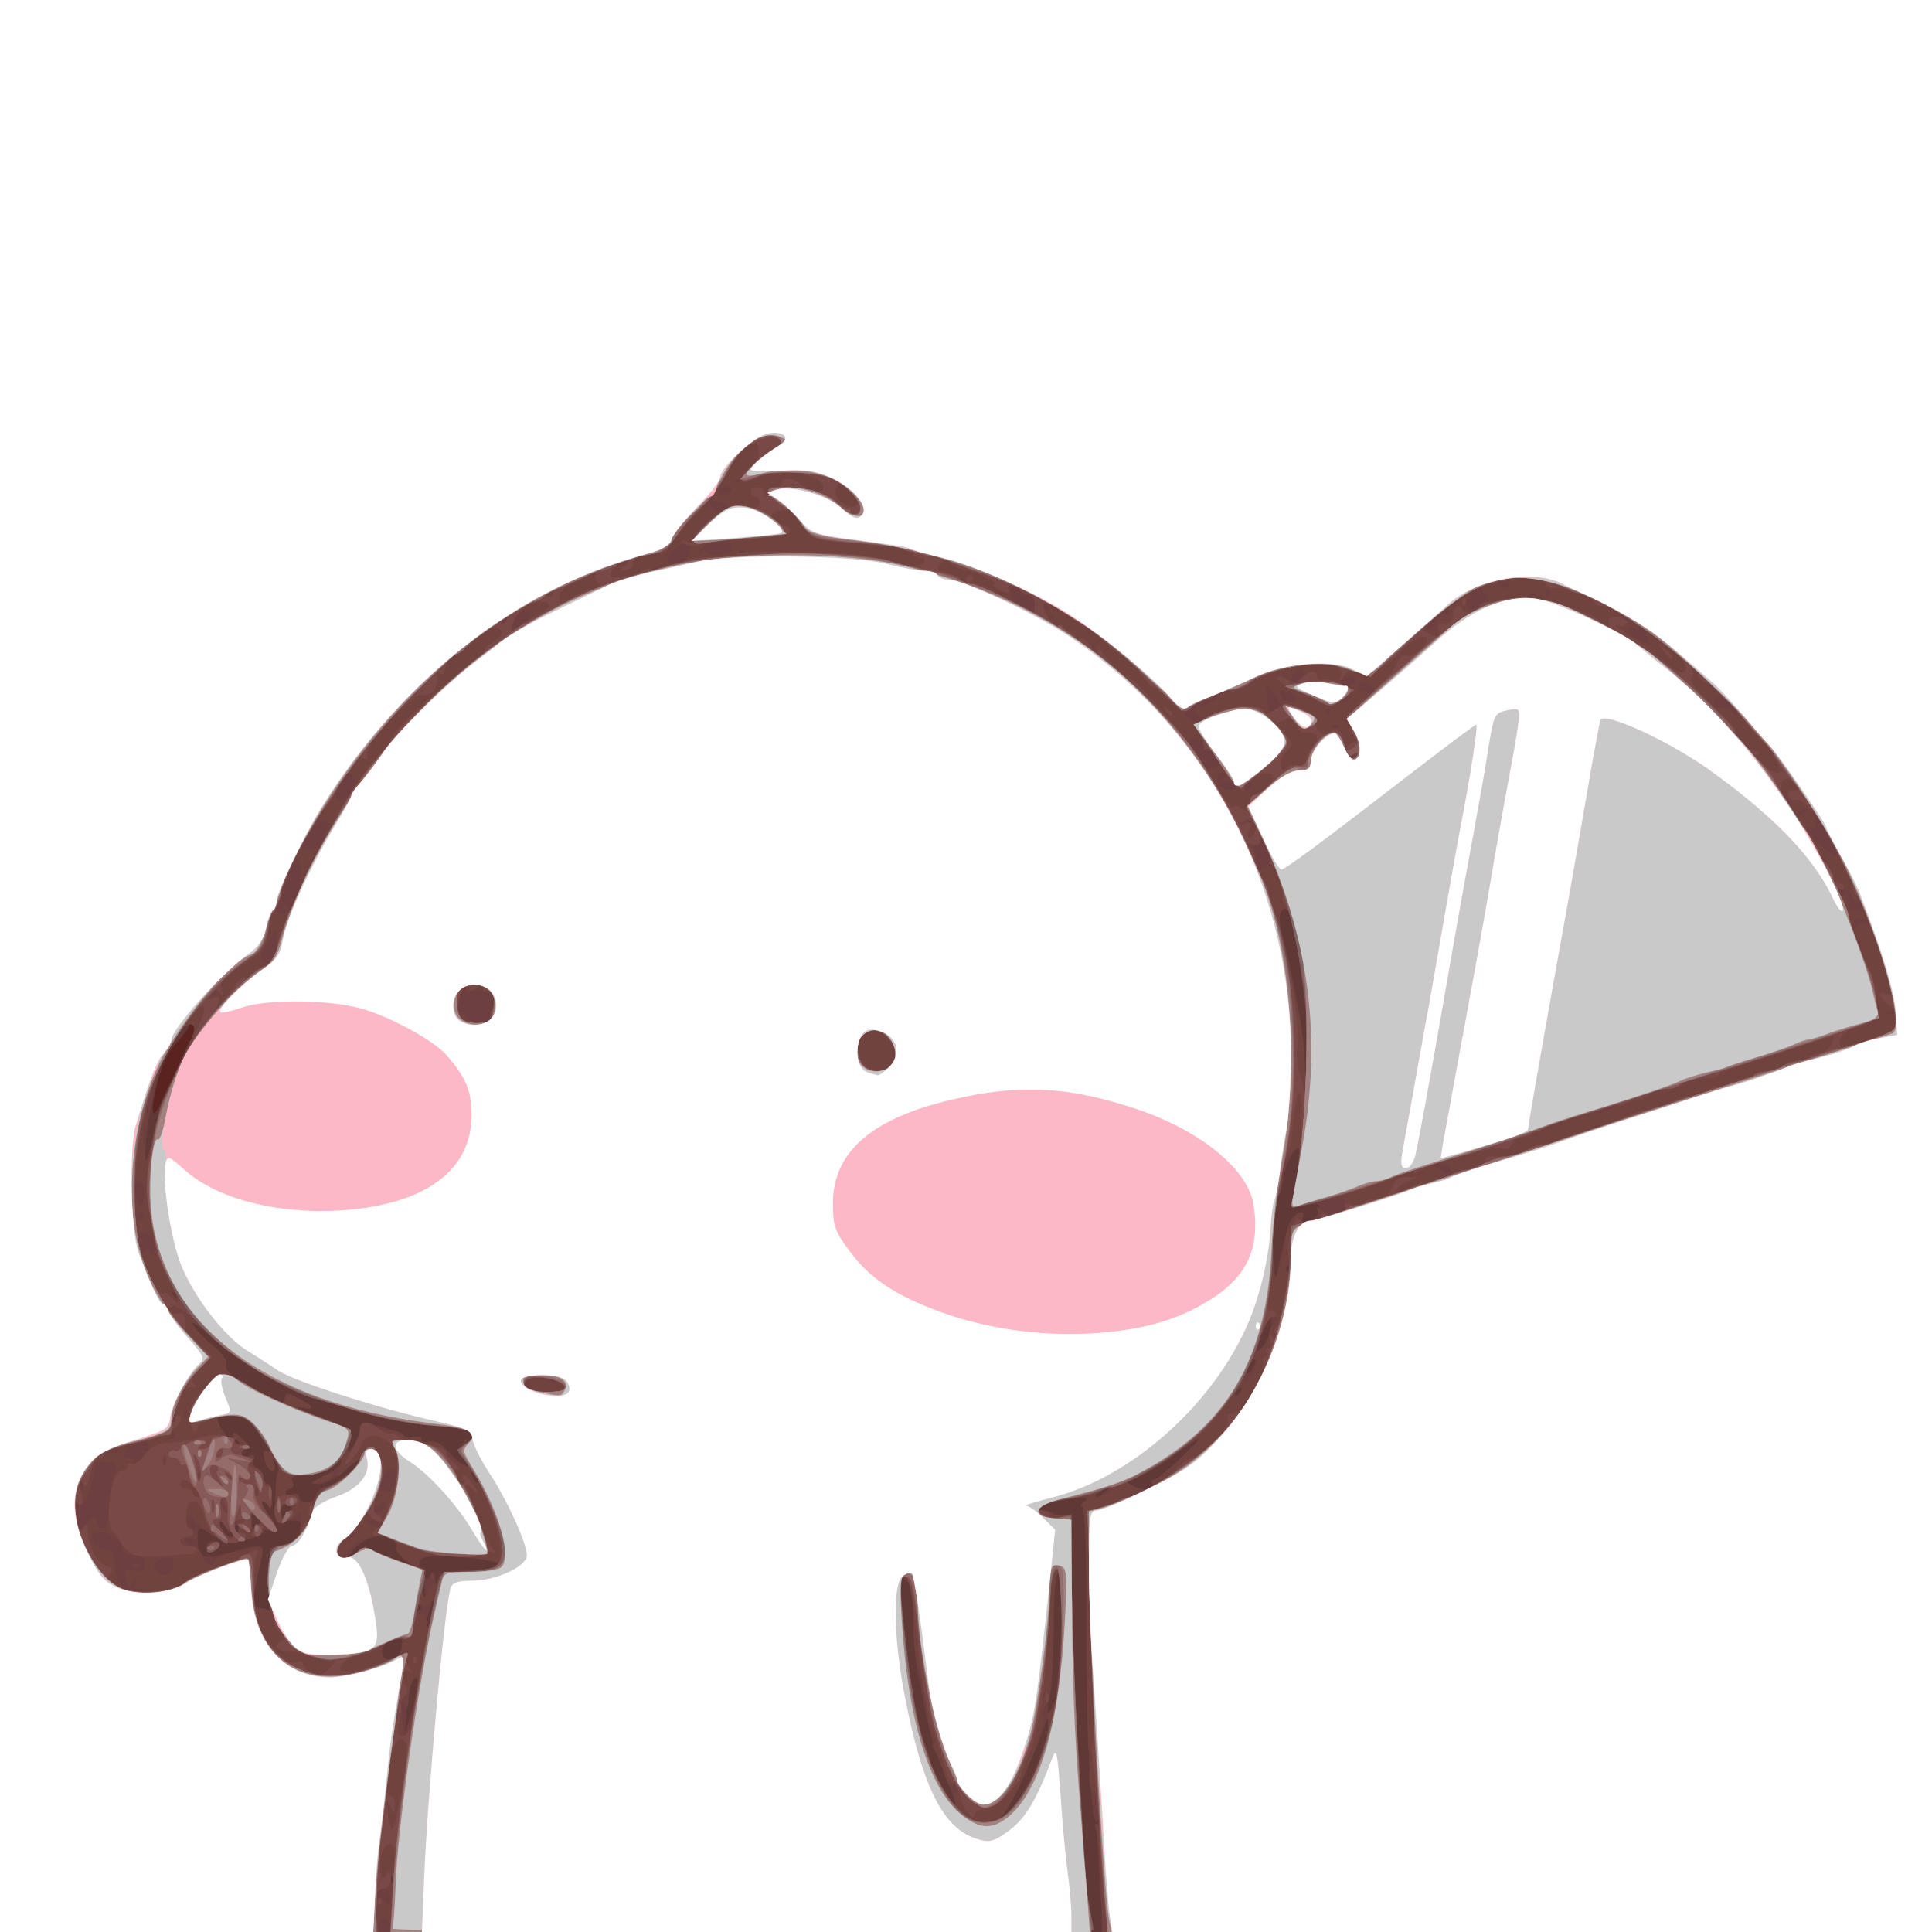 <!DOCTYPE svg PUBLIC "-//W3C//DTD SVG 20010904//EN" "http://www.w3.org/TR/2001/REC-SVG-20010904/DTD/svg10.dtd">
<svg version="1.0" xmlns="http://www.w3.org/2000/svg" width="440px" height="440px" viewBox="0 0 4400 4400" preserveAspectRatio="xMidYMid meet">
<rect x="0" y="0" width="4400" height="4400" fill="#808080" stroke="none"/>
<g id="layer101" fill="#5a2320" stroke="none">
<path d="M0 2200 l0 -2200 2200 0 2200 0 0 2200 0 2200 -2200 0 -2200 0 0 -2200z"/>
</g>
<g id="layer102" fill="#603835" stroke="none">
<path d="M0 2200 l0 -2200 2200 0 2200 0 0 2200 0 2200 -2200 0 -2200 0 0 -2200z m391 260 c5 -8 13 -26 19 -40 5 -14 16 -37 24 -52 9 -16 11 -30 5 -33 -5 -4 -9 -3 -9 2 0 4 -13 22 -28 38 -18 19 -34 53 -44 92 -17 69 -12 91 10 41 7 -18 18 -40 23 -48z"/>
</g>
<g id="layer103" fill="#6d3f41" stroke="none">
<path d="M0 2200 l0 -2200 2200 0 2200 0 0 2200 0 2200 -944 0 -944 0 -7 -104 c-4 -57 -4 -118 -1 -137 4 -23 3 -28 -3 -14 -15 35 -26 -153 -26 -442 0 -175 -4 -273 -10 -273 -5 0 -3 -5 5 -11 11 -8 2 -9 -33 -5 -55 7 -98 25 -59 26 12 0 22 4 22 9 0 5 9 7 20 4 19 -5 20 0 20 148 0 85 5 213 10 284 5 72 12 195 16 275 3 80 10 163 15 185 5 22 9 43 9 48 0 4 -560 7 -1245 7 l-1245 0 0 -2200z m897 2073 c-4 -3 -7 0 -7 7 0 7 3 10 7 7 3 -4 3 -10 0 -14z m1463 -252 c17 -40 30 -83 29 -95 0 -14 -2 -16 -6 -6 -24 69 -80 190 -97 210 -14 17 -11 16 12 -5 19 -18 45 -62 62 -104z m-202 37 c-11 -29 -24 -62 -29 -73 -4 -11 -13 -47 -20 -80 -6 -33 -15 -78 -20 -100 -4 -22 -8 -74 -9 -116 0 -55 -4 -80 -15 -89 -19 -16 -19 -9 1 172 10 86 24 161 35 187 10 24 19 50 19 57 0 14 46 94 55 94 2 0 -5 -24 -17 -52z m-1208 -205 c4 -18 5 -33 0 -33 -12 0 -19 23 -24 82 -5 49 -5 50 5 18 6 -19 14 -50 19 -67z m1457 5 c15 -55 18 -278 3 -278 -6 0 -10 44 -10 123 0 67 -4 139 -9 160 -12 51 2 47 16 -5z m-1502 -86 c12 -9 16 -42 5 -42 -22 0 -40 14 -40 31 0 19 17 25 35 11z m83 -117 c0 -16 -2 -15 -8 5 -11 34 -11 60 0 35 5 -11 8 -29 8 -40z m-373 -57 l0 -72 31 -8 c32 -8 49 -31 38 -50 -3 -5 -17 -7 -30 -4 -13 4 -24 2 -25 -4 -3 -43 -1 -99 4 -107 3 -5 1 -15 -5 -23 -8 -12 -9 -12 -4 3 7 21 -10 23 -18 1 -9 -24 -7 -36 5 -28 15 9 -21 -54 -39 -69 -8 -6 -28 -11 -47 -12 -26 -2 -32 1 -28 14 8 23 34 51 47 51 6 0 4 -4 -4 -10 -8 -5 -12 -11 -9 -15 3 -3 14 4 24 15 10 11 13 20 7 20 -7 0 -12 5 -12 11 0 6 7 8 16 5 11 -4 15 -2 11 8 -3 8 1 17 9 20 8 3 14 12 14 21 0 8 5 15 10 15 6 0 10 15 9 33 0 17 -3 26 -6 20 -2 -7 -9 -13 -15 -13 -5 0 0 12 11 26 25 31 27 48 6 40 -8 -3 -15 -2 -15 3 0 5 -19 13 -42 19 -36 9 -45 8 -69 -9 -35 -24 -39 -24 -39 4 0 45 12 51 73 33 76 -22 81 -21 73 12 -23 93 -23 111 -2 115 12 2 21 5 21 6 0 0 0 -31 0 -71z m342 55 c-4 -3 -7 0 -7 7 0 7 3 10 7 7 3 -4 3 -10 0 -14z m10 -35 c-3 -8 -6 -5 -6 6 -1 11 2 17 5 13 3 -3 4 -12 1 -19z m46 -39 c7 0 32 -2 57 -4 25 -1 52 -3 60 -4 8 -1 10 -4 5 -10 -6 -5 -47 -11 -91 -15 -68 -5 -83 -4 -88 9 -3 8 -1 15 4 15 6 0 9 3 9 8 -3 19 2 25 11 12 8 -13 10 -12 11 5 1 17 2 17 6 3 2 -10 10 -18 16 -19z m-93 -29 c-14 -10 -21 -22 -17 -26 4 -5 -3 -13 -15 -20 -25 -13 -62 0 -87 30 -17 20 -7 21 12 1 13 -12 19 -12 44 -1 88 40 98 43 63 16z m-377 -74 c-3 -4 -9 -3 -13 4 -6 9 -11 7 -19 -6 -6 -11 -11 -13 -11 -6 0 22 23 40 36 28 7 -6 10 -15 7 -20z m50 -7 c4 -3 2 -11 -6 -18 -12 -9 -14 -7 -14 14 0 14 2 22 6 18 3 -4 10 -10 14 -14z m70 -30 c5 -3 2 -9 -7 -12 -12 -5 -16 0 -16 15 0 12 3 17 8 12 4 -5 11 -12 15 -15z m80 -53 c23 -6 77 -48 77 -61 0 -4 -16 7 -35 24 -20 17 -46 31 -58 31 -18 -1 -15 -5 16 -21 20 -11 37 -25 37 -32 0 -8 -3 -9 -8 -1 -12 19 -49 34 -81 34 -23 0 -29 4 -25 15 4 8 1 15 -5 15 -6 0 -11 4 -11 10 0 5 7 7 15 4 8 -4 15 -1 15 4 0 18 35 19 38 1 2 -10 13 -20 25 -23z m1778 7 c13 -17 13 -17 -6 -3 -11 8 -22 16 -24 17 -2 2 0 3 6 3 6 0 17 -8 24 -17z m103 -14 c-3 -5 -1 -9 4 -9 5 0 34 -23 63 -51 59 -56 52 -56 -27 2 -29 21 -64 41 -79 45 l-26 6 23 13 c25 12 52 9 42 -6z m-1543 -22 c-10 -9 -11 -8 -5 6 3 10 9 15 12 12 3 -3 0 -11 -7 -18z m-24 -35 c-15 -17 -15 -20 -1 -38 8 -10 12 -12 8 -4 -5 12 -4 12 6 3 23 -21 2 -30 -82 -36 -46 -3 -121 -17 -168 -31 -47 -15 -92 -28 -102 -30 -51 -13 -175 -85 -229 -134 -34 -31 -57 -48 -51 -37 6 11 27 33 46 49 25 20 34 35 31 47 -4 12 1 20 17 25 13 3 25 10 28 14 3 4 23 17 45 29 34 18 41 19 43 6 3 -13 7 -13 33 0 36 19 37 27 2 20 -16 -3 5 7 45 22 72 27 74 28 68 57 -6 29 -6 29 8 11 9 -11 16 -28 16 -37 0 -10 3 -18 6 -18 20 0 94 24 94 30 0 5 9 6 20 3 11 -3 20 -1 20 5 0 6 8 8 18 6 10 -3 29 7 46 25 31 33 61 44 33 13z m1768 -152 c3 -5 4 -10 1 -10 -3 0 -8 5 -11 10 -3 6 -4 10 -1 10 3 0 8 -4 11 -10z m35 -75 c0 -5 -5 -3 -10 5 -5 8 -10 20 -10 25 0 6 5 3 10 -5 5 -8 10 -19 10 -25z m34 -67 c3 -16 2 -28 -3 -28 -5 0 -12 11 -15 24 -3 13 -9 32 -12 43 -6 16 -5 16 8 3 9 -8 18 -27 22 -42z m-2464 -42 c0 -3 -5 -8 -12 -12 -7 -4 -8 -3 -4 4 7 12 16 16 16 8z m-20 -30 c0 -3 -5 -8 -12 -12 -7 -4 -8 -3 -4 4 7 12 16 16 16 8z m2529 -175 c11 -21 36 -28 28 -8 -4 11 0 13 13 10 10 -3 21 -14 23 -25 5 -18 2 -19 -30 -13 -28 5 -35 4 -30 -8 3 -8 8 -40 12 -73 6 -54 5 -57 -9 -40 -9 11 -19 36 -22 55 -4 20 -11 42 -17 49 -5 6 -6 12 -1 12 5 0 5 4 -1 8 -6 4 -8 42 -6 92 l4 85 14 -65 c8 -36 17 -71 22 -79z m-2 102 c-4 -3 -7 0 -7 7 0 7 3 10 7 7 3 -4 3 -10 0 -14z m-2543 -429 c20 -43 41 -87 46 -96 6 -11 6 -19 -2 -24 -12 -8 -39 24 -63 74 -19 39 -45 170 -44 220 1 30 4 24 14 -29 7 -36 29 -102 49 -145z m2576 -184 c-13 -117 -31 -200 -41 -200 -18 0 -20 23 -5 73 22 80 46 217 48 283 l2 59 4 -60 c2 -33 -2 -103 -8 -155z"/>
</g>
<g id="layer104" fill="#70433f" stroke="none">
<path d="M0 2200 l0 -2200 2200 0 2200 0 0 2200 0 2200 -945 0 -945 0 -1 -42 c-2 -82 -9 -183 -14 -196 -3 -8 0 -10 7 -6 8 5 9 0 4 -17 -4 -13 -8 -32 -7 -41 0 -10 -5 -18 -10 -18 -6 0 -9 -19 -8 -43 2 -24 1 -47 -2 -52 -2 -6 -4 -133 -4 -282 0 -175 -4 -273 -10 -273 -5 0 -3 -5 5 -10 21 -14 -24 -13 -75 1 -39 11 -40 12 -15 22 14 5 33 9 43 8 15 -2 17 11 17 146 0 81 5 213 10 293 5 80 12 204 15 275 3 72 10 152 15 178 6 26 10 50 10 52 0 3 -360 5 -800 5 -704 0 -800 -2 -800 -15 0 -8 -7 -15 -15 -15 -8 0 -15 7 -15 15 0 13 -54 15 -430 15 l-430 0 0 -2200z m890 2120 c0 -24 -25 -27 -34 -4 -3 8 -2 12 3 9 5 -3 12 -1 16 5 10 16 15 12 15 -10z m7 -47 c-4 -3 -7 0 -7 7 0 7 3 10 7 7 3 -4 3 -10 0 -14z m1464 -251 c17 -42 29 -85 26 -98 -2 -13 -1 -24 2 -24 4 0 12 -19 18 -42 15 -56 18 -281 3 -276 -6 2 -11 55 -13 144 -1 96 -6 146 -15 156 -7 9 -10 23 -6 31 7 19 -60 182 -90 217 -17 20 -15 19 11 -4 19 -17 45 -60 64 -104z m-187 73 c-4 -8 -1 -15 6 -15 6 0 8 -5 4 -11 -5 -8 -8 -8 -14 0 -4 7 -12 -7 -20 -31 -8 -24 -18 -49 -23 -55 -6 -9 -5 -13 4 -13 10 0 11 -2 2 -8 -13 -8 -20 -36 -27 -97 -2 -22 -9 -53 -15 -68 -6 -16 -11 -63 -11 -105 0 -73 -11 -114 -26 -100 -12 13 27 320 47 367 10 24 19 50 19 57 0 8 11 32 25 54 26 41 39 52 29 25z m-1230 -214 c7 -34 9 -61 5 -61 -9 0 -19 26 -19 53 0 16 -3 18 -9 9 -5 -9 -7 1 -6 25 4 66 12 59 29 -26z m1433 -28 c-4 -3 -7 0 -7 7 0 7 3 10 7 7 3 -4 3 -10 0 -14z m-1472 -81 c12 -9 16 -42 5 -42 -22 0 -40 14 -40 31 0 19 17 25 35 11z m84 -117 c1 -15 -1 -17 -8 -6 -5 7 -14 10 -20 7 -6 -4 -11 0 -11 9 0 9 5 13 10 10 6 -3 10 4 11 17 0 22 1 22 9 3 5 -11 9 -29 9 -40z m-374 -57 l0 -72 33 -8 c17 -5 33 -12 33 -16 6 -40 7 -65 1 -56 -10 16 -52 28 -53 15 -3 -45 -1 -100 4 -108 3 -5 1 -15 -5 -23 -8 -12 -9 -12 -4 3 7 21 -10 23 -18 1 -9 -24 -7 -36 5 -28 15 9 -21 -54 -39 -69 -8 -6 -28 -11 -47 -12 -26 -2 -32 1 -28 14 8 23 34 51 47 51 6 0 4 -4 -4 -10 -8 -5 -12 -11 -9 -15 3 -3 14 4 24 15 10 11 13 20 7 20 -7 0 -12 5 -12 11 0 6 7 8 16 5 11 -4 15 -2 11 8 -3 8 1 17 9 20 8 3 14 12 14 21 0 8 5 15 10 15 6 0 10 15 9 33 0 17 -3 26 -6 20 -2 -7 -9 -13 -15 -13 -5 0 0 12 11 26 25 31 27 48 6 40 -8 -3 -15 -2 -15 3 0 5 -19 13 -41 19 -38 9 -45 8 -80 -15 -22 -14 -39 -30 -39 -36 0 -7 -5 -6 -12 2 -11 10 -10 14 5 22 21 12 23 31 2 23 -8 -4 -15 -2 -15 4 0 5 9 12 20 15 11 3 20 12 20 20 0 8 7 17 15 21 8 3 14 0 12 -6 -2 -12 52 -30 71 -23 7 3 10 1 7 -5 -3 -5 4 -8 16 -7 17 1 19 6 14 27 -3 14 -10 44 -14 67 -7 38 -6 42 13 46 12 2 21 5 21 6 0 0 0 -31 0 -71z m360 21 c-4 -5 1 -9 9 -9 9 0 16 -7 16 -15 0 -11 12 -15 43 -16 23 -1 47 -2 52 -4 6 -1 19 -3 30 -3 13 -2 16 -5 9 -12 -6 -6 -47 -12 -91 -15 -64 -3 -82 -1 -87 11 -3 8 -1 14 4 14 4 0 6 16 4 36 -3 23 -1 33 6 29 6 -4 8 -11 5 -16z m-666 -17 c0 -14 -2 -13 -9 3 -5 11 -9 15 -9 8 -1 -6 -4 -18 -7 -26 -4 -11 1 -13 20 -10 21 4 26 1 26 -16 0 -16 -6 -21 -25 -21 -14 0 -25 -5 -25 -11 0 -17 -27 -39 -49 -39 -23 0 -24 1 -15 24 3 9 15 16 25 16 15 0 19 7 19 32 0 32 26 72 41 62 5 -3 9 -13 8 -22z m87 -40 c0 -14 -6 -17 -23 -14 -25 5 -31 27 -10 35 19 7 33 -2 33 -21z m525 -11 c-13 -10 -21 -23 -18 -28 4 -6 -4 -15 -16 -20 -25 -12 -78 4 -92 27 -11 18 1 22 18 6 13 -13 19 -13 44 -2 87 40 98 43 64 17z m-379 -80 c-4 -11 -7 -10 -12 4 -7 19 -7 19 -18 0 -6 -11 -12 -14 -12 -7 0 7 5 19 12 26 15 16 38 -2 30 -23z m263 29 c3 -5 4 -10 1 -10 -3 0 -8 5 -11 10 -3 6 -4 10 -1 10 3 0 8 -4 11 -10z m-585 -37 c0 9 6 17 14 17 9 0 14 -15 14 -49 1 -27 6 -60 12 -75 8 -23 7 -26 -10 -26 -11 0 -23 0 -27 0 -4 0 -8 11 -9 25 -1 30 -24 76 -34 70 -6 -4 -7 30 -2 59 1 4 11 -2 22 -15 16 -20 19 -21 20 -6z m373 6 c4 -3 2 -11 -6 -18 -12 -9 -14 -7 -14 14 0 14 2 22 6 18 3 -4 10 -10 14 -14z m281 3 c2 -4 -7 -9 -22 -10 -21 -1 -24 0 -12 8 18 12 27 12 34 2z m-211 -33 c5 -3 2 -9 -7 -12 -12 -5 -16 0 -16 15 0 12 3 17 8 12 4 -5 11 -12 15 -15z m217 -11 c0 -13 -23 -5 -28 10 -2 7 2 10 12 6 9 -3 16 -11 16 -16z m-137 -42 c24 -6 77 -48 77 -61 0 -5 -12 2 -26 16 l-26 24 6 -25 c4 -14 4 -20 -1 -14 -14 19 -50 34 -82 34 -23 0 -29 4 -25 15 4 8 1 15 -5 15 -6 0 -11 4 -11 10 0 5 7 7 15 4 8 -4 15 -1 15 4 0 18 35 19 38 1 2 -10 13 -20 25 -23z m1777 14 c8 -5 12 -11 10 -14 -3 -2 -14 2 -24 10 -22 15 -10 19 14 4z m-2333 -22 c-3 -8 -6 -5 -6 6 -1 11 2 17 5 13 3 -3 4 -12 1 -19z m715 -7 c3 -21 0 -28 -11 -26 -15 2 -32 34 -24 48 10 17 31 5 35 -22z m1722 8 c-3 -5 -1 -9 4 -9 5 0 34 -23 63 -51 59 -56 52 -56 -27 2 -29 21 -64 41 -79 45 l-26 6 23 13 c25 12 52 9 42 -6z m-1543 -22 c-10 -9 -11 -8 -5 6 3 10 9 15 12 12 3 -3 0 -11 -7 -18z m-741 -64 c0 -16 -29 -14 -47 4 -17 16 -16 23 3 23 9 0 12 5 8 13 -4 6 2 3 14 -7 12 -11 22 -25 22 -33z m716 28 c-16 -17 -15 -19 5 -33 36 -23 15 -35 -73 -41 -46 -3 -121 -17 -168 -31 -47 -15 -92 -28 -102 -30 -51 -13 -175 -85 -229 -134 -34 -31 -57 -48 -51 -37 6 11 27 33 46 49 23 18 34 36 31 45 -3 11 11 25 48 46 74 43 87 47 87 29 0 -13 4 -13 30 1 37 19 38 27 3 20 -16 -3 5 7 45 22 72 27 74 28 68 57 -6 29 -6 29 8 11 9 -11 16 -28 16 -37 0 -19 25 -25 34 -9 3 5 18 9 33 9 15 0 29 4 31 10 1 5 12 8 22 5 11 -3 20 -1 20 5 0 6 8 8 18 5 10 -2 24 3 31 11 8 9 10 16 5 16 -11 0 37 28 50 29 5 1 2 -7 -8 -18z m-789 -17 c-3 -3 -12 -4 -19 -1 -8 3 -5 6 6 6 11 1 17 -2 13 -5z m130 -41 c-4 -3 -7 0 -7 7 0 7 3 10 7 7 3 -4 3 -10 0 -14z m0 -40 c-4 -3 -7 0 -7 7 0 7 3 10 7 7 3 -4 3 -10 0 -14z m30 -10 c-4 -3 -7 0 -7 7 0 7 3 10 7 7 3 -4 3 -10 0 -14z m2398 -43 c3 -5 4 -10 1 -10 -3 0 -8 5 -11 10 -3 6 -4 10 -1 10 3 0 8 -4 11 -10z m-1618 -22 c2 -17 0 -19 -7 -8 -5 8 -6 18 -4 22 8 12 10 10 11 -14z m66 -5 c-7 -2 -19 -2 -25 0 -7 3 -2 5 12 5 14 0 19 -2 13 -5z m1581 -17 c9 -14 12 -27 7 -30 -5 -3 -14 8 -20 24 -12 36 -9 38 13 6z m36 -85 c0 -9 5 -22 12 -29 9 -9 8 -12 -4 -12 -9 0 -19 11 -22 24 -3 13 -9 32 -13 43 -6 16 -5 16 10 4 9 -7 17 -21 17 -30z m-2460 -55 c0 -3 -5 -8 -12 -12 -7 -4 -8 -3 -4 4 7 12 16 16 16 8z m-20 -30 c0 -3 -5 -8 -12 -12 -7 -4 -8 -3 -4 4 7 12 16 16 16 8z m2516 -130 c3 -21 11 -45 19 -52 17 -18 26 -18 19 0 -4 10 2 12 20 9 18 -4 23 -10 18 -22 -5 -14 -3 -14 11 -3 22 19 56 7 50 -17 -4 -18 -8 -18 -60 -4 -30 8 -57 13 -58 11 -2 -2 1 -23 5 -48 5 -25 9 -56 10 -69 0 -23 -1 -23 -18 -7 -11 9 -19 31 -20 52 -1 20 -7 43 -13 50 -6 8 -8 14 -3 14 5 0 5 4 -1 8 -6 4 -8 42 -6 92 3 71 5 80 13 55 5 -16 12 -47 14 -69z m11 57 c-4 -3 -7 0 -7 7 0 7 3 10 7 7 3 -4 3 -10 0 -14z m-2597 -35 c0 7 4 11 9 8 15 -10 1 -44 -20 -49 -20 -5 -24 8 -13 38 5 13 8 14 15 3 7 -10 9 -11 9 0z m-10 -78 c0 -5 -4 -10 -10 -10 -5 0 -10 5 -10 10 0 6 5 10 10 10 6 0 10 -4 10 -10z m-2 -50 c1 -28 -11 -40 -21 -22 -5 7 9 52 16 52 2 0 4 -13 5 -30z m2929 -27 c-4 -3 -10 -3 -14 0 -3 4 0 7 7 7 7 0 10 -3 7 -7z m47 -28 c-4 -8 -16 -15 -28 -15 -20 0 -20 1 4 14 14 8 26 14 27 15 1 1 0 -6 -3 -14z m-2910 -210 c15 -33 34 -72 41 -87 18 -37 -1 -49 -26 -17 -28 36 -61 107 -63 133 0 13 -5 22 -10 19 -5 -3 -7 8 -4 26 2 17 2 31 -2 31 -3 0 -5 12 -4 28 1 15 3 38 4 52 1 14 9 -9 19 -50 9 -41 29 -102 45 -135z m3251 107 c-3 -3 -11 0 -18 7 -9 10 -8 11 6 5 10 -3 15 -9 12 -12z m-88 -9 c-4 -3 -10 -3 -14 0 -3 4 0 7 7 7 7 0 10 -3 7 -7z m118 -33 c3 -5 -4 -6 -15 -3 -11 3 -22 9 -25 13 -3 5 4 6 15 3 11 -3 22 -9 25 -13z m70 10 c3 -5 4 -10 1 -10 -3 0 -8 5 -11 10 -3 6 -4 10 -1 10 3 0 8 -4 11 -10z m-775 -260 c-13 -117 -31 -200 -41 -200 -18 0 -19 23 -5 82 35 146 46 211 48 270 l2 63 4 -60 c2 -33 -2 -103 -8 -155z m-1853 54 c-3 -4 -2 -15 3 -25 13 -24 -14 -52 -42 -43 -15 5 -19 3 -13 -7 6 -10 5 -11 -3 -4 -16 15 -28 70 -13 61 6 -4 11 -1 11 6 0 8 13 15 32 16 18 2 29 0 25 -4z m3160 -1 c-4 -3 -10 -3 -14 0 -3 4 0 7 7 7 7 0 10 -3 7 -7z m40 -19 c-3 -3 -12 -4 -19 -1 -8 3 -5 6 6 6 11 1 17 -2 13 -5z m-40 -21 c-4 -3 -7 0 -7 7 0 7 3 10 7 7 3 -4 3 -10 0 -14z m-3769 -48 c-3 -3 -9 2 -12 12 -6 14 -5 15 5 6 7 -7 10 -15 7 -18z m122 -90 l0 -30 -22 33 c-17 28 -19 35 -7 42 17 11 29 -6 29 -45z m3607 -2 c-4 -3 -7 0 -7 7 0 7 3 10 7 7 3 -4 3 -10 0 -14z m13 -38 c9 5 11 4 6 -3 -11 -18 -36 -14 -36 6 0 13 2 14 9 3 5 -8 14 -10 21 -6z m-3582 -42 c15 -29 22 -87 13 -102 -6 -9 -14 2 -26 40 -10 30 -20 60 -23 67 -7 19 26 14 36 -5z m3575 -10 c-4 -10 -8 -11 -13 -3 -5 8 -9 5 -12 -7 -3 -11 -12 -20 -21 -20 -9 0 -13 6 -10 15 5 11 7 11 14 0 6 -9 9 -5 9 14 0 21 4 25 19 21 12 -3 17 -11 14 -20z m-1357 -118 c-6 -22 -12 -32 -14 -23 -2 9 -9 16 -15 14 -7 -1 -9 -1 -4 1 4 3 7 15 7 28 0 17 5 23 18 22 17 -1 18 -5 8 -42z m1271 18 c-4 -3 -7 0 -7 7 0 7 3 10 7 7 3 -4 3 -10 0 -14z m15 -34 c-9 -17 -23 -40 -30 -52 l-14 -22 5 23 c4 18 2 22 -9 18 -22 -9 -16 3 18 35 42 37 51 37 30 -2z m-3434 -12 c6 -17 10 -33 7 -35 -9 -10 -34 8 -47 35 -13 26 -13 28 7 29 15 1 25 -7 33 -29z m3377 -65 c-3 -3 -11 0 -18 7 -9 10 -8 11 6 5 10 -3 15 -9 12 -12z m-49 -30 c-17 -16 -18 -16 -5 5 7 12 15 20 18 17 3 -2 -3 -12 -13 -22z m-3261 -42 c-10 -16 -19 -11 -32 17 -10 21 -10 28 -1 35 15 8 43 -36 33 -52z m2010 20 c-3 -6 -14 -10 -23 -10 -15 0 -15 -2 -2 -10 13 -8 13 -10 -2 -10 -27 0 -18 36 10 38 13 1 20 -2 17 -8z m35 0 c0 -5 -4 -10 -10 -10 -5 0 -10 5 -10 10 0 6 5 10 10 10 6 0 10 -4 10 -10z m-77 -46 c10 -10 -4 -34 -20 -34 -8 0 -12 -4 -9 -9 3 -5 -1 -12 -10 -15 -22 -9 -24 -8 -24 9 0 8 4 15 9 15 5 0 13 9 16 20 6 19 25 26 38 14z m274 -91 c-4 -3 -10 -3 -14 0 -3 4 0 7 7 7 7 0 10 -3 7 -7z m-309 -21 c-21 -4 -24 -22 -4 -22 8 0 24 -9 37 -21 l24 -20 -25 15 c-14 8 -27 15 -30 14 -3 -1 -15 5 -27 12 -19 13 -20 15 -5 26 9 6 23 9 32 6 13 -5 12 -7 -2 -10z m289 -19 c-4 -3 -7 0 -7 7 0 7 3 10 7 7 3 -4 3 -10 0 -14z m916 -7 c-10 -13 -24 -21 -31 -19 -18 7 -9 29 11 25 8 -1 18 2 22 8 3 5 8 10 11 10 3 0 -3 -11 -13 -24z m-1029 5 c3 -5 -2 -19 -12 -31 l-18 -22 2 28 c1 16 2 30 3 32 3 6 20 1 25 -7z m36 -21 c0 -5 -2 -10 -4 -10 -2 0 -12 -3 -20 -6 -12 -5 -15 -2 -10 10 7 17 34 22 34 6z m125 0 c3 -6 -1 -7 -9 -4 -18 7 -21 14 -7 14 6 0 13 -4 16 -10z m55 -19 c0 -13 -28 -22 -35 -11 -3 4 1 11 7 13 20 8 28 8 28 -2z m-45 -29 c-2 -3 -12 -1 -22 2 -15 6 -15 9 -3 16 13 8 35 -8 25 -18z m-115 -9 c0 -20 -24 -11 -28 10 -2 12 1 15 12 11 9 -3 16 -13 16 -21z m63 -20 c-7 -2 -21 -2 -30 0 -10 3 -4 5 12 5 17 0 24 -2 18 -5z m719 -64 c-5 -11 -11 -20 -15 -20 -4 1 -11 1 -17 1 -25 0 2 28 37 39 1 1 -1 -8 -5 -20z m-2545 -55 c-12 -12 -37 5 -37 26 l0 21 22 -21 c12 -11 19 -23 15 -26z m2063 25 c0 -5 10 -14 23 -19 14 -5 16 -9 6 -9 -8 -1 -26 10 -40 25 -17 18 -19 23 -6 18 9 -3 17 -10 17 -15z m-2115 -9 c3 -5 4 -10 1 -10 -3 0 -8 5 -11 10 -3 6 -4 10 -1 10 3 0 8 -4 11 -10z m2565 5 c0 -2 -10 -9 -22 -15 -22 -11 -22 -10 -4 4 21 17 26 19 26 11z m-1323 -12 c-4 -3 -10 -3 -14 0 -3 4 0 7 7 7 7 0 10 -3 7 -7z m-40 -23 c1 -13 -6 -22 -23 -26 -13 -3 -21 -11 -17 -17 3 -6 1 -7 -5 -3 -20 12 -14 30 16 48 15 9 27 17 27 17 1 1 1 -8 2 -19z m33 6 c0 -3 -5 -8 -12 -12 -7 -4 -8 -3 -4 4 7 12 16 16 16 8z m990 -15 c11 -11 12 -15 2 -19 -7 -2 -9 -8 -6 -14 3 -5 -3 -4 -15 4 -12 7 -21 21 -21 30 0 20 17 20 40 -1z m117 -18 c-4 -3 -10 -3 -14 0 -3 4 0 7 7 7 7 0 10 -3 7 -7z m30 -10 c-4 -3 -7 0 -7 7 0 7 3 10 7 7 3 -4 3 -10 0 -14z m-92 -13 c-3 -5 -10 -10 -16 -10 -5 0 -9 5 -9 10 0 6 7 10 16 10 8 0 12 -4 9 -10z m52 -17 c-4 -3 -10 -3 -14 0 -3 4 0 7 7 7 7 0 10 -3 7 -7z m-1980 -19 c-3 -3 -12 -4 -19 -1 -8 3 -5 6 6 6 11 1 17 -2 13 -5z m65 -39 c4 -18 1 -22 -11 -18 -44 16 -58 53 -17 46 15 -3 26 -13 28 -28z m-79 8 c-7 -2 -19 -2 -25 0 -7 3 -2 5 12 5 14 0 19 -2 13 -5z m116 -5 c8 13 63 3 58 -11 -8 -26 -78 -11 -76 17 0 6 3 5 6 -3 3 -8 8 -9 12 -3z m88 -5 c-4 -3 -10 -3 -14 0 -3 4 0 7 7 7 7 0 10 -3 7 -7z m-92 -53 c3 -5 4 -10 1 -10 -3 0 -8 5 -11 10 -3 6 -4 10 -1 10 3 0 8 -4 11 -10z m43 -51 c-7 -5 -19 -9 -26 -9 -10 0 -10 3 0 14 7 7 19 11 26 8 11 -4 11 -6 0 -13z m17 -31 c3 -3 -1 -8 -9 -11 -8 -3 -17 0 -19 8 -5 13 16 15 28 3z m22 -25 c-4 -3 -10 -3 -14 0 -3 4 0 7 7 7 7 0 10 -3 7 -7z"/>
<path d="M470 3525 c0 -8 7 -15 15 -15 8 0 15 4 15 9 0 5 -7 11 -15 15 -9 3 -15 0 -15 -9z"/>
<path d="M980 3590 c0 -7 3 -10 7 -7 3 4 3 10 0 14 -4 3 -7 0 -7 -7z"/>
<path d="M303 3563 c4 -3 10 -3 14 0 3 4 0 7 -7 7 -7 0 -10 -3 -7 -7z"/>
<path d="M711 3377 c2 -3 15 -10 28 -17 19 -9 22 -9 19 1 -2 7 -15 14 -28 16 -13 2 -22 2 -19 0z"/>
<path d="M643 2063 c4 -3 10 -3 14 0 3 4 0 7 -7 7 -7 0 -10 -3 -7 -7z"/>
</g>
<g id="layer105" fill="#784946" stroke="none">
<path d="M0 2200 l0 -2200 2200 0 2200 0 0 2200 0 2200 -939 0 -938 0 -8 -52 c-3 -29 -8 -100 -11 -158 -2 -58 -8 -130 -13 -160 -5 -30 -6 -56 -3 -57 4 -2 4 -58 0 -125 -3 -68 -7 -187 -7 -265 -1 -139 -1 -142 21 -148 69 -19 147 -58 174 -86 15 -16 34 -29 42 -29 21 0 84 -70 78 -86 -3 -8 1 -14 8 -14 16 0 47 -33 50 -55 1 -9 8 -20 16 -25 7 -4 11 -17 7 -29 -3 -12 -1 -21 5 -21 5 0 6 -4 3 -10 -3 -5 -2 -10 4 -10 6 0 7 -7 4 -17 -5 -12 -3 -14 7 -8 9 6 11 4 5 -5 -4 -7 -3 -15 3 -19 13 -8 34 -143 26 -165 -3 -8 0 -32 7 -53 7 -21 14 -33 16 -27 4 13 53 6 53 -8 0 -5 5 -6 10 -3 15 9 51 -5 44 -17 -4 -6 1 -8 14 -4 11 4 23 2 27 -4 3 -5 17 -10 31 -10 17 0 27 -8 34 -25 6 -17 17 -25 32 -24 l23 0 -22 11 c-13 6 -23 15 -23 20 0 5 13 2 29 -6 16 -9 31 -13 34 -10 3 3 22 -3 43 -12 22 -10 44 -19 49 -20 33 -7 54 -17 49 -25 -3 -5 9 -7 25 -5 17 2 43 -3 58 -11 16 -8 37 -16 48 -17 12 -1 25 -5 30 -8 10 -5 60 -18 70 -18 3 0 30 -11 60 -25 31 -13 58 -24 60 -25 3 0 6 0 8 -1 1 0 13 -2 26 -5 14 -2 29 -8 35 -13 6 -5 28 -12 49 -16 20 -4 40 -11 43 -16 3 -5 10 -7 15 -3 5 3 16 0 24 -6 8 -7 15 -9 15 -5 0 4 7 2 15 -5 8 -7 15 -9 15 -4 0 4 5 3 12 -4 7 -7 21 -12 33 -12 12 0 25 -4 31 -10 5 -5 22 -11 37 -12 15 -1 27 -6 27 -10 0 -4 9 -8 20 -8 10 0 24 -9 30 -20 6 -11 8 -20 6 -20 -3 0 -45 13 -93 28 -49 16 -107 35 -130 42 -23 7 -41 16 -39 19 2 3 -14 6 -37 7 -22 0 -42 5 -45 12 -2 7 -19 12 -37 12 -18 0 -35 4 -37 10 -1 5 -12 11 -23 13 -11 1 -26 6 -33 11 -7 4 -16 5 -19 2 -3 -3 -22 2 -42 10 -20 9 -49 18 -65 21 -16 3 -39 11 -51 19 -12 8 -25 11 -28 7 -4 -3 -7 -1 -7 5 0 7 -9 12 -20 12 -11 0 -23 7 -27 16 -3 8 -11 13 -19 10 -7 -3 -28 -1 -46 5 -18 5 -46 12 -62 15 -15 2 -41 11 -57 19 -15 8 -37 15 -49 15 -11 0 -31 6 -43 14 -23 14 -216 71 -222 65 -2 -2 1 -25 5 -51 13 -69 20 -193 11 -207 -5 -7 -11 20 -15 61 -4 40 -11 77 -16 82 -6 6 -10 27 -10 47 0 21 -5 41 -10 44 -6 4 -8 11 -5 16 4 5 2 9 -2 9 -5 0 -7 30 -5 68 2 37 0 90 -6 119 -5 29 -6 50 -1 48 4 -3 11 -1 14 5 4 6 1 9 -5 8 -7 -2 -23 27 -38 67 -23 65 -70 141 -117 190 -47 48 -171 126 -210 131 -5 0 -21 6 -35 11 -14 6 -49 14 -77 18 -49 6 -84 25 -49 25 9 0 16 5 16 10 0 6 11 8 25 4 l25 -6 0 148 c0 82 5 214 10 294 5 80 12 206 16 280 3 74 10 153 15 175 5 22 9 43 9 48 0 4 -360 7 -801 7 l-801 0 7 -100 c6 -85 5 -100 -8 -100 -9 0 -17 13 -20 33 -5 37 2 55 14 36 6 -10 9 -8 9 9 0 12 -6 22 -14 22 -19 0 -28 27 -20 66 l6 34 -431 0 -431 0 0 -2200z m926 1774 c-10 -25 -25 -15 -35 24 -14 47 -14 92 -1 92 6 0 10 10 9 23 0 21 -1 21 -9 2 -11 -25 -12 -8 -3 36 6 30 9 22 26 -64 10 -54 16 -105 13 -113z m1376 149 c43 -47 70 -106 95 -213 19 -81 29 -340 13 -340 -16 0 -19 16 -24 145 -2 66 -9 143 -15 170 -6 28 -13 59 -15 70 -2 11 -10 34 -17 50 -7 17 -13 33 -13 37 -3 22 -62 78 -83 78 -13 0 -23 5 -23 12 0 21 -29 -15 -33 -40 -2 -13 -9 -27 -16 -31 -7 -5 -14 -14 -15 -22 -2 -8 -5 -21 -8 -29 -38 -113 -45 -145 -62 -304 -7 -70 -16 -111 -23 -114 -17 -5 -16 10 3 176 20 180 59 294 119 355 37 37 82 36 117 0z m-1353 -273 c7 -41 19 -102 26 -135 8 -33 17 -77 21 -97 6 -38 7 -38 53 -38 78 0 91 -7 91 -49 0 -53 -54 -185 -87 -212 -13 -11 -12 -15 8 -29 12 -10 19 -22 16 -27 -4 -6 -44 -13 -89 -16 -46 -3 -121 -17 -168 -31 -47 -15 -93 -28 -102 -31 -58 -14 -177 -87 -237 -144 -67 -65 -86 -77 -97 -60 -5 8 9 13 29 10 7 -1 11 15 8 33 -1 5 13 21 30 37 l32 29 -27 26 c-20 21 -24 29 -14 36 9 5 5 8 -11 8 -13 0 -22 3 -18 6 3 4 -1 20 -9 36 -9 17 -13 32 -10 36 3 3 6 0 6 -7 0 -7 4 -10 10 -6 5 3 2 13 -8 24 -9 10 -19 16 -21 14 -2 -1 -9 1 -15 6 -6 5 -24 11 -41 14 -70 12 -94 20 -89 28 3 5 -1 9 -9 9 -9 0 -17 15 -22 37 -5 28 -9 33 -16 22 -7 -10 -8 -4 -4 20 5 23 4 31 -4 27 -12 -8 -15 22 -5 49 5 13 8 14 15 3 6 -9 9 -7 9 9 0 33 21 72 42 79 15 4 16 9 8 19 -9 11 -5 17 17 28 42 20 125 15 158 -11 15 -12 42 -24 61 -28 19 -3 34 -11 34 -17 0 -6 3 -7 6 -4 4 3 16 0 28 -8 24 -17 40 -20 31 -5 -8 13 -9 116 -1 147 6 28 52 89 72 97 9 3 20 4 25 0 5 -3 9 -1 9 5 0 6 9 15 20 21 16 8 24 6 41 -11 12 -12 15 -19 8 -17 -8 3 -29 -1 -48 -8 -18 -8 -44 -14 -57 -14 -25 0 -33 -15 -11 -24 8 -3 7 -9 -7 -20 -10 -8 -15 -19 -11 -25 3 -6 2 -11 -3 -11 -11 0 -15 -131 -5 -145 5 -6 22 -15 38 -20 19 -7 31 -18 33 -33 2 -12 8 -19 14 -16 6 4 8 -1 3 -15 -4 -12 -2 -21 4 -21 6 0 11 -7 11 -15 0 -8 15 -22 33 -31 35 -18 67 -48 67 -62 0 -5 6 -15 14 -21 10 -9 17 -6 29 13 15 22 14 28 -1 75 -14 45 -14 53 -2 61 8 5 12 12 8 15 -3 3 -13 -1 -22 -10 -14 -15 -16 -15 -16 -1 0 9 -5 16 -12 16 -6 0 -8 3 -5 7 4 3 -6 14 -23 24 -19 12 -28 24 -24 34 8 19 28 19 48 0 11 -12 20 -13 33 -5 10 6 41 18 69 28 56 19 55 15 32 117 -11 49 -16 60 -31 57 -10 -2 -30 4 -45 14 -15 10 -31 19 -37 19 -24 1 -54 17 -59 30 -4 13 2 14 37 9 23 -4 60 -16 81 -26 30 -16 38 -17 33 -5 -3 8 0 20 6 27 9 10 9 11 0 6 -17 -9 -27 12 -13 29 10 12 10 18 0 30 -7 9 -10 18 -7 21 3 3 1 18 -3 34 -6 20 -5 30 3 33 15 5 21 -11 36 -103z m335 -694 c-7 -18 -82 -26 -88 -10 -7 19 4 24 50 24 33 0 42 -3 38 -14z m-900 -242 c-14 -27 -28 -58 -29 -69 -2 -11 -9 -48 -15 -81 -18 -96 7 -210 77 -352 52 -106 60 -134 34 -117 -20 12 -82 116 -100 168 -46 127 -58 310 -27 402 18 51 40 88 48 80 3 -3 11 1 18 10 23 28 21 9 -6 -41z m2586 -649 c-13 -108 -29 -186 -42 -201 -5 -7 -8 -16 -6 -20 4 -17 -14 -74 -23 -74 -6 0 -8 -3 -6 -7 2 -5 -2 -21 -9 -38 -8 -18 -13 -23 -14 -13 0 12 -5 16 -17 11 -15 -5 -16 -3 -5 8 6 7 12 22 12 33 0 11 6 27 14 35 8 9 16 27 18 41 2 14 6 30 10 35 22 37 64 281 53 315 -3 10 0 38 7 62 l13 43 3 -70 c2 -38 -1 -110 -8 -160z m-943 163 c19 -15 16 -41 -7 -65 -37 -40 -83 -3 -60 49 12 26 46 34 67 16z m2241 -61 c53 -14 68 -50 34 -78 -25 -20 -29 -34 -7 -25 18 7 19 -3 3 -41 -12 -31 -15 -39 -22 -70 -2 -12 -10 -31 -16 -43 -6 -12 -13 -31 -16 -43 -2 -12 -8 -23 -14 -25 -5 -2 -10 -12 -10 -22 0 -10 -5 -22 -10 -25 -6 -4 -8 -11 -5 -16 4 -5 1 -9 -4 -9 -6 0 -10 -3 -9 -7 7 -26 -77 -145 -99 -141 -9 2 -18 -3 -20 -9 -3 -7 3 -13 12 -13 15 0 15 -3 5 -15 -7 -9 -18 -14 -23 -12 -17 5 -16 34 2 54 24 26 75 106 77 120 1 7 9 20 18 29 9 8 14 20 11 25 -4 5 1 9 9 9 9 0 16 5 16 11 0 5 -5 7 -11 3 -8 -4 -8 -1 -1 13 6 10 22 52 36 92 14 40 30 79 35 85 4 6 11 32 13 58 6 49 -1 57 -59 73 -14 4 -23 14 -23 27 0 15 4 18 18 13 9 -3 36 -12 60 -18z m-3151 -43 c-3 -4 -2 -15 3 -25 11 -20 3 -52 -11 -43 -5 3 -9 0 -9 -7 0 -9 -3 -9 -14 0 -11 9 -15 9 -18 -1 -8 -23 -30 32 -24 58 5 20 13 24 43 24 20 0 33 -3 30 -6z m-581 -81 c9 -13 20 -20 25 -17 5 3 9 1 9 -5 0 -5 10 -13 23 -17 25 -8 37 -22 37 -46 0 -10 16 -53 36 -95 88 -192 148 -295 207 -355 9 -10 17 -21 17 -25 0 -14 104 -112 178 -169 25 -18 41 -34 36 -34 -5 0 3 -8 19 -18 26 -18 27 -32 1 -32 -7 0 -30 15 -50 34 -21 19 -41 33 -45 30 -4 -2 -10 8 -14 23 -5 22 -8 24 -17 12 -8 -11 -9 -10 -4 4 9 27 -10 56 -32 50 -24 -6 -138 119 -126 138 5 9 2 10 -10 6 -11 -4 -19 -1 -23 11 -4 9 -9 19 -12 22 -3 3 -15 21 -25 40 -11 19 -28 43 -37 53 -17 18 -79 137 -83 160 -8 37 -19 67 -25 67 -4 0 -8 10 -8 23 -4 49 -14 65 -63 96 -42 27 -50 37 -45 54 4 15 3 18 -3 9 -7 -10 -11 -10 -22 3 -11 13 -10 14 5 8 15 -5 17 -3 12 13 -8 21 -7 20 39 -43z m2324 -358 c0 -20 -13 -25 -30 -13 -12 8 -11 9 3 4 15 -5 17 -2 12 15 -5 15 -4 19 4 15 6 -4 11 -13 11 -21z m-32 -43 c10 7 14 9 10 4 -7 -8 19 -42 31 -40 10 1 31 -24 31 -35 0 -15 -31 -13 -54 4 -10 8 -15 19 -11 27 4 7 -6 0 -22 -17 -16 -16 -29 -32 -29 -35 -1 -16 -27 -50 -35 -45 -5 4 -8 3 -7 -2 1 -4 -3 -18 -10 -30 -11 -19 -8 -24 22 -42 38 -24 118 -31 124 -12 3 9 10 8 28 -4 21 -14 28 -14 60 0 21 9 34 20 31 27 -7 19 18 39 31 26 14 -14 32 -1 33 25 0 12 3 16 6 10 2 -7 12 -13 21 -13 11 0 13 -3 5 -8 -6 -4 -14 -18 -18 -32 -5 -22 2 -32 45 -69 29 -24 56 -55 61 -69 6 -15 15 -22 23 -19 13 5 46 -21 46 -37 0 -17 -37 2 -64 32 -16 17 -35 32 -42 32 -7 0 -14 6 -16 12 -4 10 -10 10 -29 1 -21 -9 -28 -8 -38 6 -11 15 -12 15 -7 -1 8 -26 -35 -33 -114 -18 -42 8 -78 22 -95 36 -15 12 -33 20 -40 18 -7 -3 -24 0 -37 7 -13 7 -26 12 -30 11 -3 -1 -12 5 -18 13 -18 22 -33 18 -62 -15 -14 -16 -28 -27 -30 -24 -3 2 -16 -11 -29 -31 -13 -19 -31 -37 -39 -40 -9 -3 -33 -21 -53 -40 -20 -19 -37 -32 -37 -29 0 3 -16 -7 -36 -23 -43 -32 -65 -38 -56 -15 8 23 28 42 36 35 3 -4 6 -1 6 5 0 7 7 12 15 12 8 0 15 5 15 11 0 5 4 8 9 4 5 -3 17 5 25 17 11 15 16 18 17 8 0 -13 1 -13 6 0 7 17 50 60 61 60 8 0 84 81 119 127 15 21 30 40 33 43 3 3 24 35 45 72 22 37 42 62 43 57 3 -6 11 -5 20 3z m128 -100 c12 2 19 -3 19 -12 0 -8 6 -21 13 -28 21 -23 12 -38 -20 -33 -4 0 -12 -8 -18 -20 -9 -15 -15 -18 -24 -10 -7 6 -17 7 -22 3 -5 -4 2 6 16 21 27 31 27 31 6 53 -8 8 -12 22 -9 30 4 11 8 12 13 4 4 -6 16 -10 26 -8z m1092 -4 c-7 -13 -11 -26 -10 -30 1 -5 -4 -8 -10 -9 -7 0 -33 -28 -59 -62 -25 -34 -59 -69 -77 -78 -17 -9 -29 -19 -26 -22 3 -3 0 -8 -7 -13 -7 -4 -10 -3 -5 4 3 6 2 13 -3 17 -6 3 18 33 52 65 34 33 58 60 53 60 -16 0 26 40 43 41 10 0 12 2 3 6 -14 5 25 42 46 43 10 0 10 -4 0 -22z m-953 -18 c3 -6 -1 -7 -9 -4 -18 7 -21 14 -7 14 6 0 13 -4 16 -10z m722 -233 c-67 -58 -158 -114 -176 -107 -2 1 -7 -4 -12 -11 -4 -7 -15 -14 -24 -15 -9 -1 -24 -6 -33 -10 -9 -4 -25 -6 -34 -5 -10 1 -18 -2 -18 -8 0 -13 -70 -26 -79 -15 -3 5 -15 9 -26 8 -22 0 -99 38 -122 61 -8 8 -24 22 -36 30 -19 13 -20 17 -7 25 22 14 33 12 26 -5 -4 -10 1 -15 14 -15 13 0 20 -7 20 -20 0 -11 5 -20 10 -20 6 0 10 4 10 9 0 5 9 7 20 4 11 -3 20 -9 20 -12 0 -4 6 -8 13 -9 6 -1 34 -4 61 -8 37 -5 66 -1 122 16 41 13 74 27 74 31 0 4 7 10 16 13 8 3 12 2 9 -3 -3 -5 -1 -12 4 -15 13 -8 42 4 35 15 -3 5 -10 7 -15 4 -5 -4 -9 -4 -9 -1 0 3 18 17 40 31 23 14 49 33 59 43 10 9 26 22 37 28 30 18 31 -13 1 -39z m-2637 -56 c0 -5 16 -16 35 -25 19 -9 35 -21 35 -26 0 -17 -46 -11 -62 8 -20 23 -30 52 -18 52 6 0 10 -4 10 -9z m-25 -21 c3 -5 4 -10 1 -10 -3 0 -8 5 -11 10 -3 6 -4 10 -1 10 3 0 8 -4 11 -10z m1202 -31 c1 -13 -5 -23 -18 -26 -10 -3 -19 -9 -19 -12 0 -4 -7 -8 -15 -8 -8 0 -12 4 -9 9 7 11 -7 10 -26 -2 -8 -5 -10 -10 -5 -10 16 0 -43 -28 -67 -32 -13 -2 -28 -9 -34 -16 -8 -12 -12 -11 -22 1 -10 12 -8 16 15 22 15 3 31 12 35 18 6 9 8 9 8 0 0 -7 5 -13 11 -13 5 0 7 5 4 10 -4 6 -3 9 2 8 4 -1 19 4 33 12 14 8 43 24 65 36 22 12 40 22 40 23 1 1 1 -8 2 -20z m-1002 -39 c13 0 15 -3 6 -13 -6 -8 -8 -17 -4 -20 3 -4 1 -7 -5 -7 -7 0 -12 4 -12 8 0 4 -15 13 -33 20 -22 8 -33 18 -33 31 0 20 1 20 32 0 17 -10 39 -19 49 -19z m-95 10 c0 -5 -2 -10 -4 -10 -3 0 -8 5 -11 10 -3 6 -1 10 4 10 6 0 11 -4 11 -10z m206 -51 c6 -5 14 -6 17 -3 4 4 19 2 34 -4 15 -5 37 -13 48 -17 11 -4 42 -7 69 -5 26 1 46 -2 43 -7 -6 -10 182 -9 281 1 39 5 75 12 78 17 7 12 61 11 69 -1 3 -5 -1 -10 -9 -10 -9 0 -16 -5 -16 -10 0 -6 -3 -9 -7 -9 -5 1 -10 1 -13 -1 -10 -3 -66 -9 -134 -14 -60 -4 -73 -8 -95 -33 -14 -15 -25 -31 -23 -35 1 -5 -11 -7 -27 -6 -32 2 -32 23 0 33 44 14 10 29 -72 32 -46 2 -96 7 -110 12 -16 6 -32 5 -40 -1 -11 -8 -10 -9 4 -4 9 3 17 1 17 -4 0 -13 41 -55 69 -69 13 -7 36 -10 52 -7 22 4 29 2 29 -9 0 -8 -4 -15 -10 -15 -5 0 -10 -4 -10 -10 0 -15 30 -12 31 3 0 10 2 10 6 0 2 -7 11 -13 19 -13 8 0 14 -4 14 -10 0 -15 29 -12 46 5 20 19 55 20 48 1 -11 -29 -100 -40 -146 -19 -34 16 -38 16 -38 0 0 -7 9 -18 20 -25 12 -7 19 -21 18 -35 -2 -20 -5 -22 -25 -13 -12 6 -30 29 -40 51 -10 22 -46 71 -80 108 -35 38 -63 73 -63 78 0 5 -12 9 -27 9 -32 0 -56 13 -51 26 1 5 -6 10 -17 12 -16 2 -17 1 -5 -7 8 -5 12 -13 8 -16 -7 -7 -38 22 -38 35 0 11 59 2 76 -11z m476 -175 c-20 -27 -30 -30 -39 -9 -6 18 25 45 44 38 9 -4 8 -11 -5 -29z"/>
<path d="M2381 3864 c0 -11 3 -14 6 -6 3 7 2 16 -1 19 -3 4 -6 -2 -5 -13z"/>
<path d="M940 3780 c0 -7 3 -10 7 -7 3 4 3 10 0 14 -4 3 -7 0 -7 -7z"/>
<path d="M312 3543 c-12 -2 -27 -14 -34 -26 -6 -12 -15 -25 -20 -28 -22 -14 -6 -139 18 -139 8 0 14 -5 14 -11 0 -5 4 -8 9 -4 5 3 19 -7 30 -21 16 -21 31 -28 64 -29 23 -2 56 -7 73 -13 17 -5 37 -6 45 -2 7 5 17 6 23 3 5 -3 6 -1 2 5 -5 8 1 12 16 13 13 0 17 3 11 6 -19 7 -16 23 5 23 13 0 14 2 4 9 -10 6 -9 10 7 14 13 3 21 13 21 27 0 11 5 18 10 15 6 -4 10 7 9 27 0 18 -3 27 -6 21 -2 -7 -9 -13 -14 -13 -5 0 0 13 12 30 30 39 17 50 -16 14 -15 -17 -25 -23 -24 -14 3 31 -1 39 -17 33 -13 -5 -13 -7 -2 -14 10 -7 9 -9 -4 -9 -10 0 -18 8 -18 18 -1 15 -2 15 -15 -2 -9 -11 -15 -14 -15 -7 0 7 7 19 15 27 8 9 15 11 15 5 0 -6 7 -11 15 -11 23 0 18 17 -6 23 -30 8 -66 -22 -74 -60 -8 -44 -40 -46 -41 -3 -1 17 3 30 7 30 5 0 9 5 9 10 0 6 -7 10 -15 10 -8 0 -15 5 -15 10 0 6 9 10 20 10 11 0 20 5 20 10 0 6 -10 10 -22 10 -13 0 -39 2 -58 4 -19 2 -45 2 -58 -1z m199 -120 c-12 -20 -14 -14 -5 12 4 9 9 14 11 11 3 -2 0 -13 -6 -23z m-66 -33 c-20 -22 -35 -26 -35 -10 0 6 7 10 15 10 8 0 15 5 15 10 0 6 5 10 12 10 6 0 3 -9 -7 -20z m142 -2 c-3 -8 -6 -5 -6 6 -1 11 2 17 5 13 3 -3 4 -12 1 -19z m-130 -35 c-4 -3 -7 0 -7 7 0 7 3 10 7 7 3 -4 3 -10 0 -14z m-80 -35 c-3 -8 -6 -5 -6 6 -1 11 2 17 5 13 3 -3 4 -12 1 -19z"/>
<path d="M985 3539 c-22 -4 -58 -17 -80 -27 -22 -11 -43 -18 -47 -15 -5 2 -8 0 -8 -5 0 -6 7 -12 15 -16 8 -3 15 -12 15 -20 0 -8 5 -27 12 -43 16 -40 20 -103 6 -103 -6 0 -9 -3 -5 -6 10 -10 -20 -34 -43 -34 -12 0 -24 9 -29 23 -5 13 -17 29 -26 37 -14 11 -13 7 4 -23 12 -21 21 -44 21 -52 0 -19 19 -19 44 0 10 8 22 12 27 10 4 -3 10 -1 14 5 3 5 14 10 23 10 27 0 94 21 88 27 -3 3 5 14 17 25 12 11 17 17 10 14 -7 -4 -9 1 -6 14 3 11 10 20 15 20 5 0 6 -4 3 -10 -3 -5 -2 -10 2 -10 5 0 14 10 22 23 13 21 13 21 -4 7 -17 -14 -18 -13 -10 5 4 11 15 40 23 65 8 25 22 54 31 64 9 11 10 16 4 12 -7 -4 -13 -3 -13 2 0 11 -71 12 -125 1z"/>
<path d="M576 3486 c3 -9 11 -16 16 -16 13 0 5 23 -10 28 -7 2 -10 -2 -6 -12z"/>
<path d="M628 3458 c-10 -29 4 -56 28 -54 13 0 24 7 24 15 0 8 -7 11 -20 8 -15 -4 -20 0 -20 16 0 18 2 19 10 7 5 -8 12 -11 17 -7 4 5 1 12 -7 17 -20 13 -28 12 -32 -2z"/>
<path d="M634 3333 c-10 -16 -28 -45 -41 -65 -22 -36 -52 -52 -83 -44 -42 11 -60 19 -60 27 0 5 -4 9 -8 9 -5 0 -8 -14 -8 -31 0 -34 49 -99 74 -99 8 0 36 13 62 29 26 16 88 44 139 62 55 20 91 39 91 47 0 24 -32 70 -57 81 -13 6 -39 11 -58 11 -27 0 -38 -6 -51 -27z"/>
<path d="M2654 1618 c-4 -7 -3 -8 4 -4 7 4 12 9 12 12 0 8 -9 4 -16 -8z"/>
<path d="M3000 1596 c-14 -7 -42 -21 -64 -32 -21 -10 -33 -20 -27 -22 7 -2 18 1 25 7 11 9 18 8 29 -4 18 -17 37 -20 37 -4 0 6 6 9 13 6 6 -2 25 2 41 11 l29 14 -24 19 c-29 22 -27 22 -59 5z"/>
<path d="M3789 1483 c-13 -16 -12 -17 4 -4 16 13 21 21 13 21 -2 0 -10 -8 -17 -17z"/>
<path d="M3330 1370 c0 -7 3 -10 7 -7 3 4 3 10 0 14 -4 3 -7 0 -7 -7z"/>
<path d="M860 4330 c0 -7 3 -10 7 -7 3 4 3 10 0 14 -4 3 -7 0 -7 -7z"/>
</g>
<g id="layer106" fill="#855a58" stroke="none">
<path d="M0 2200 l0 -2200 2200 0 2200 0 0 2200 0 2200 -939 0 -938 0 -8 -77 c-4 -43 -9 -114 -11 -158 -2 -44 -6 -111 -8 -150 -3 -38 -9 -183 -12 -321 l-7 -252 24 -6 c64 -18 140 -55 180 -87 20 -16 41 -29 45 -29 16 0 111 -109 125 -142 7 -18 15 -35 19 -38 19 -17 61 -181 67 -260 l6 -89 55 -12 c30 -7 59 -17 66 -23 6 -6 16 -11 21 -11 18 -1 100 -25 117 -35 10 -6 26 -10 36 -10 10 0 35 -9 57 -20 21 -11 41 -18 43 -15 2 2 22 -5 44 -16 21 -11 42 -18 47 -15 4 3 20 -1 35 -9 15 -8 37 -16 49 -17 12 -2 27 -6 32 -9 8 -5 56 -20 75 -23 4 -1 79 -28 120 -43 8 -3 20 -7 25 -8 6 -2 39 -12 74 -24 35 -11 68 -21 72 -21 4 0 20 -5 36 -12 15 -6 31 -12 35 -12 3 -1 10 -4 14 -9 4 -4 17 -7 29 -7 11 0 25 -4 30 -9 6 -6 21 -12 35 -14 14 -2 38 -9 53 -15 16 -7 33 -12 39 -12 22 0 123 -35 131 -45 17 -23 -37 -225 -86 -320 -12 -22 -22 -44 -23 -50 -3 -20 -79 -142 -121 -196 -23 -30 -43 -57 -43 -60 0 -14 -118 -139 -197 -209 -92 -82 -215 -160 -250 -160 -7 0 -25 -8 -39 -17 -60 -39 -190 -13 -264 54 -14 12 -38 34 -55 49 -16 15 -49 44 -72 66 l-43 39 -45 -16 c-25 -8 -58 -15 -73 -15 -47 1 -131 25 -152 43 -11 9 -30 17 -43 17 -12 0 -32 7 -43 15 -12 8 -24 12 -26 9 -3 -2 -11 2 -18 11 -7 8 -16 15 -21 15 -5 0 -38 -28 -73 -63 -71 -69 -151 -137 -161 -137 -4 0 -21 -10 -38 -22 -18 -13 -34 -23 -37 -23 -3 0 -21 -10 -41 -23 -20 -12 -64 -31 -97 -41 -34 -11 -70 -25 -81 -31 -11 -6 -33 -12 -48 -15 -31 -4 -67 -12 -70 -15 -6 -5 -20 -6 -111 -14 -92 -8 -94 -9 -115 -42 -12 -19 -25 -34 -29 -34 -12 0 -48 -33 -48 -44 0 -18 129 2 152 24 12 11 26 20 30 20 5 0 6 4 3 10 -3 6 1 7 9 4 40 -15 -7 -74 -74 -91 -46 -12 -113 -11 -145 2 -19 9 -35 12 -35 8 1 -15 47 -61 69 -68 11 -3 21 -10 21 -15 0 -20 -24 -21 -60 -4 -28 14 -45 32 -61 64 -12 25 -41 64 -64 87 -24 23 -51 55 -61 71 -14 24 -26 31 -64 36 -25 3 -55 13 -66 21 -10 8 -27 15 -36 15 -10 0 -37 11 -61 25 -25 13 -47 22 -49 19 -3 -2 -11 2 -18 11 -7 8 -17 15 -23 15 -14 0 -140 84 -157 105 -7 8 -17 15 -22 15 -11 0 -126 117 -176 179 -21 25 -43 50 -49 54 -7 4 -13 15 -13 22 0 8 -4 15 -9 15 -5 0 -11 8 -15 18 -7 20 -25 49 -48 75 -23 26 -84 155 -93 195 -3 17 -11 32 -16 32 -5 0 -8 3 -7 8 7 24 -15 82 -33 87 -31 10 -140 125 -181 191 -48 78 -77 167 -89 273 -20 169 20 297 124 403 l47 49 -35 36 c-19 19 -34 38 -33 42 1 3 -4 19 -10 34 -7 15 -11 31 -11 35 3 17 -2 32 -8 30 -5 0 -15 1 -23 4 -8 3 -42 12 -74 19 -37 9 -63 22 -70 34 -6 10 -19 28 -29 39 -46 53 10 214 88 253 34 17 117 9 150 -14 17 -12 49 -27 72 -33 23 -6 45 -15 48 -20 3 -6 12 -10 20 -10 10 0 13 18 13 74 0 108 41 172 129 196 50 15 99 7 172 -26 46 -21 52 -22 46 -6 -3 9 -8 31 -10 47 -3 17 -9 62 -15 100 -26 178 -45 367 -43 433 l2 42 -429 0 -430 0 0 -2200z"/>
<path d="M895 4293 c8 -145 44 -400 82 -583 26 -126 26 -125 64 -128 83 -6 96 -11 102 -41 8 -41 -44 -171 -89 -222 -13 -14 -12 -18 7 -31 36 -23 15 -35 -73 -41 -46 -3 -121 -17 -168 -31 -47 -15 -93 -28 -102 -31 -59 -14 -178 -86 -238 -145 -77 -75 -111 -138 -134 -254 -15 -71 -15 -86 -1 -167 8 -49 19 -97 24 -107 4 -9 25 -52 46 -95 39 -81 142 -199 190 -217 15 -6 24 -20 28 -43 5 -34 48 -135 90 -212 11 -22 35 -66 52 -98 17 -32 49 -79 71 -104 21 -26 45 -55 52 -65 23 -32 144 -144 207 -192 33 -25 65 -50 72 -56 7 -5 16 -10 20 -10 4 0 35 -16 68 -36 33 -20 96 -47 140 -60 44 -14 94 -29 110 -34 90 -28 383 -40 475 -19 68 15 132 29 163 36 15 3 30 9 33 14 3 5 12 9 21 9 20 0 186 80 195 94 4 6 8 7 8 3 0 -5 6 -2 13 5 8 7 38 30 68 51 54 37 175 155 217 212 44 59 109 172 132 231 14 32 30 68 37 79 7 11 13 29 13 40 0 12 4 25 9 31 19 21 43 167 48 289 3 103 0 154 -17 245 -11 63 -21 121 -22 128 -1 6 -4 12 -7 12 -3 0 -6 39 -6 87 0 176 -32 274 -125 386 -54 65 -186 156 -235 163 -5 0 -21 6 -35 11 -14 6 -49 14 -77 18 -29 4 -55 10 -58 15 -9 15 24 32 50 26 l25 -6 0 147 c0 82 5 216 10 298 5 83 12 206 15 275 3 69 10 147 16 173 5 26 9 50 9 52 0 3 -360 5 -801 5 l-800 0 6 -107z m1406 -170 c49 -54 71 -107 103 -243 20 -85 23 -314 4 -308 -8 3 -14 24 -15 54 -9 198 -41 359 -88 441 -30 50 -56 61 -89 36 -62 -45 -102 -183 -131 -441 -6 -57 -18 -82 -32 -68 -11 11 28 312 49 376 53 161 135 223 199 153z m-1017 -967 c-7 -18 -82 -26 -88 -10 -7 19 4 24 50 24 33 0 42 -3 38 -14z m744 -728 c18 -18 15 -45 -7 -67 -39 -39 -88 8 -61 58 12 23 49 28 68 9z m-908 -112 c0 -8 3 -21 6 -29 8 -21 -23 -47 -49 -43 -12 3 -25 5 -29 5 -10 1 -10 43 -2 65 8 21 74 22 74 2z"/>
<path d="M684 3761 c-41 -25 -74 -97 -74 -160 0 -63 7 -81 32 -81 27 0 65 -44 72 -86 5 -25 15 -38 34 -46 34 -15 72 -48 72 -64 0 -6 6 -17 14 -23 12 -10 17 -7 29 15 24 45 -7 120 -75 182 -26 25 -28 52 -3 52 8 0 20 -7 29 -15 11 -12 20 -13 33 -5 10 6 41 18 69 28 56 19 55 15 32 118 -9 44 -17 59 -27 56 -8 -3 -28 2 -45 11 -82 41 -144 47 -192 18z"/>
<path d="M990 3540 c-20 -5 -57 -18 -84 -29 -35 -16 -46 -25 -39 -34 31 -38 49 -146 32 -180 -11 -19 -9 -20 41 -14 54 7 68 17 92 70 7 15 16 27 19 27 13 0 65 147 56 156 -10 10 -82 12 -117 4z"/>
<path d="M472 3528 c5 -15 28 -23 28 -10 0 5 -7 13 -16 16 -10 4 -14 1 -12 -6z"/>
<path d="M493 3497 c-12 -12 -24 -39 -28 -59 -4 -21 -13 -42 -21 -49 -8 -6 -14 -22 -14 -36 0 -14 -4 -21 -10 -18 -5 3 -10 1 -10 -4 0 -6 -7 -11 -16 -11 -8 0 -12 -5 -9 -11 4 -6 9 -8 12 -5 3 3 12 -1 20 -9 8 -8 24 -15 36 -15 18 0 19 2 7 10 -13 8 -12 10 3 10 9 0 17 -7 17 -15 0 -11 9 -15 29 -13 25 2 28 5 20 19 -7 14 -3 19 22 24 19 4 27 10 20 14 -7 5 -9 15 -5 26 6 15 4 17 -10 12 -10 -4 -15 -3 -11 3 3 6 13 10 21 10 8 0 14 9 14 20 0 12 11 33 25 48 24 26 31 42 20 42 -3 0 -17 -12 -30 -27 -13 -16 -25 -22 -25 -15 0 22 -20 13 -21 -10 -1 -17 -3 -15 -10 10 -8 28 -7 36 8 48 10 7 13 14 7 14 -21 0 -38 -32 -35 -66 1 -21 -2 -34 -9 -34 -8 0 -10 10 -8 25 4 18 1 25 -10 25 -12 0 -10 6 8 25 13 14 21 27 18 30 -2 3 -14 -5 -25 -18z m-6 -79 c-3 -7 -5 -2 -5 12 0 14 2 19 5 13 2 -7 2 -19 0 -25z m13 -48 c-6 -11 -8 -20 -5 -20 4 0 3 -5 -1 -11 -5 -8 -9 -8 -14 1 -4 7 -1 21 8 31 21 25 25 24 12 -1z m-50 -47 c-10 -16 -11 -15 -6 7 3 14 6 32 7 40 1 8 4 5 6 -7 2 -12 -1 -30 -7 -40z m80 43 c0 -3 -5 -8 -12 -12 -7 -4 -8 -3 -4 4 7 12 16 16 16 8z m-23 -61 c0 -8 -4 -12 -9 -9 -4 3 -8 9 -8 15 0 5 4 9 8 9 5 0 9 -7 9 -15z"/>
<path d="M580 3484 c0 -8 5 -12 10 -9 6 4 8 11 5 16 -9 14 -15 11 -15 -7z"/>
<path d="M550 3480 c-9 -6 -10 -10 -3 -10 6 0 15 5 18 10 8 12 4 12 -15 0z"/>
<path d="M646 3455 c4 -8 11 -15 16 -15 6 0 5 6 -2 15 -7 8 -14 15 -16 15 -2 0 -1 -7 2 -15z"/>
<path d="M632 3425 c0 -16 2 -22 5 -12 2 9 2 23 0 30 -3 6 -5 -1 -5 -18z"/>
<path d="M650 3420 c0 -5 7 -10 16 -10 8 0 12 5 9 10 -3 6 -10 10 -16 10 -5 0 -9 -4 -9 -10z"/>
<path d="M612 3400 c0 -14 2 -19 5 -12 2 6 2 18 0 25 -3 6 -5 1 -5 -13z"/>
<path d="M587 3387 c-11 -29 -9 -43 4 -30 6 6 9 19 7 29 -3 18 -4 18 -11 1z"/>
<path d="M634 3333 c-54 -89 -66 -103 -91 -109 -14 -4 -40 -2 -58 5 -45 16 -54 14 -52 -11 2 -26 55 -88 75 -88 8 0 36 13 62 29 26 16 88 44 139 62 55 20 91 39 91 47 0 24 -32 70 -57 81 -13 6 -39 11 -58 11 -27 0 -38 -6 -51 -27z"/>
<path d="M548 3293 c7 -3 16 -2 19 1 4 3 -2 6 -13 5 -11 0 -14 -3 -6 -6z"/>
<path d="M2944 2733 c11 -37 36 -270 36 -338 -1 -160 -45 -368 -105 -487 -31 -62 -37 -98 -14 -98 5 0 25 -16 45 -36 21 -20 43 -33 51 -30 9 4 18 -4 24 -23 13 -37 51 -65 68 -48 6 6 11 17 11 24 0 17 15 16 30 -2 7 -9 8 -15 2 -15 -5 0 -13 -11 -16 -24 -5 -20 4 -34 52 -80 31 -31 63 -56 70 -56 6 0 12 -4 12 -10 0 -17 134 -117 182 -135 32 -12 64 -16 97 -13 63 6 195 69 281 134 76 57 180 156 180 171 0 5 20 30 45 54 25 24 45 49 45 55 0 5 23 42 50 81 28 39 50 76 50 81 0 6 7 18 16 26 8 9 17 24 19 35 2 11 8 28 13 38 6 10 22 52 36 92 14 40 30 79 35 85 4 6 11 32 13 58 l5 47 -66 24 c-97 36 -311 104 -348 112 -18 3 -35 11 -38 16 -4 5 -17 9 -31 9 -13 0 -32 4 -42 9 -23 13 -140 50 -177 57 -16 3 -39 11 -50 17 -11 6 -22 12 -25 13 -3 0 -12 3 -20 7 -27 10 -104 35 -195 62 -49 15 -99 31 -110 36 -45 19 -212 69 -231 69 -3 0 -3 -8 0 -17z m151 -1013 c3 -6 -1 -7 -9 -4 -18 7 -21 14 -7 14 6 0 13 -4 16 -10z"/>
<path d="M2785 1748 c-19 -29 -42 -63 -50 -74 -15 -20 -14 -22 12 -39 15 -10 48 -20 73 -23 42 -4 48 -1 82 34 48 48 47 49 -65 140 -16 13 -20 9 -52 -38z"/>
<path d="M2940 1635 c-13 -14 -21 -27 -18 -30 9 -9 79 28 75 39 -7 21 -33 16 -57 -9z"/>
<path d="M2990 1589 c-19 -10 -42 -19 -50 -20 -22 -1 30 -17 62 -18 15 -1 39 4 55 10 l28 10 -25 19 c-30 23 -27 23 -70 -1z"/>
<path d="M1580 1230 c0 -12 30 -43 64 -65 35 -23 93 -12 124 22 12 15 20 28 18 30 -2 2 -32 6 -67 9 -35 2 -81 6 -101 9 -22 3 -38 1 -38 -5z"/>
</g>
<g id="layer107" fill="#7c6563" stroke="none">
<path d="M0 2200 l0 -2200 2200 0 2200 0 0 2200 0 2200 -939 0 -938 0 -7 -82 c-4 -46 -9 -130 -12 -188 -3 -58 -7 -123 -9 -145 -2 -22 -7 -153 -11 -292 l-7 -252 29 -7 c16 -4 34 -10 39 -14 6 -4 21 -10 35 -13 41 -10 151 -86 205 -143 91 -94 154 -265 155 -415 l0 -57 58 -15 c50 -13 149 -45 207 -66 43 -16 121 -42 137 -46 9 -2 25 -8 36 -14 10 -5 31 -12 45 -15 27 -5 86 -22 122 -37 28 -11 548 -181 560 -183 6 -1 24 -6 40 -13 17 -6 59 -19 95 -29 36 -10 69 -23 73 -29 26 -35 -60 -292 -150 -448 -20 -34 -56 -88 -80 -120 -23 -31 -43 -62 -43 -67 0 -6 -3 -10 -7 -10 -5 0 -28 -25 -53 -56 -75 -92 -233 -222 -325 -267 -147 -72 -213 -79 -300 -34 -47 25 -70 44 -187 153 l-47 45 -52 -17 c-46 -15 -62 -16 -123 -6 -39 7 -83 21 -98 32 -15 11 -34 20 -41 20 -16 0 -74 24 -97 41 -12 8 -29 -3 -81 -53 -136 -130 -254 -208 -378 -248 -31 -10 -73 -25 -93 -34 -21 -9 -38 -14 -38 -12 0 3 -18 -1 -40 -9 -22 -8 -41 -14 -43 -13 -1 0 -42 -3 -91 -7 -77 -7 -93 -11 -113 -33 -13 -14 -23 -29 -23 -33 0 -5 -4 -9 -10 -9 -12 0 -50 -32 -50 -42 0 -10 55 -10 99 -2 17 4 45 19 60 33 28 27 51 30 51 8 -1 -16 -30 -49 -58 -65 -35 -19 -138 -24 -178 -7 -19 8 -34 10 -34 6 0 -11 68 -71 80 -71 15 0 12 -20 -4 -26 -32 -12 -83 26 -111 82 -16 31 -40 64 -54 75 -14 10 -39 39 -56 63 -25 37 -36 45 -71 50 -41 5 -59 12 -159 57 -27 13 -53 23 -57 23 -4 1 -13 7 -19 14 -7 6 -17 12 -23 12 -13 0 -139 85 -156 105 -7 8 -17 15 -22 15 -11 0 -103 93 -179 181 -88 102 -219 318 -219 361 0 8 -6 22 -14 33 -7 11 -16 37 -20 57 -5 29 -16 44 -49 67 -105 73 -194 206 -234 351 -22 77 -22 261 -1 320 27 74 60 130 110 183 l46 50 -33 34 c-21 21 -38 53 -46 84 -14 53 -13 52 -114 79 -50 13 -64 22 -87 55 -33 48 -36 95 -10 163 21 55 47 88 82 107 35 18 124 14 147 -8 16 -14 81 -41 142 -58 11 -3 15 11 16 67 3 106 47 170 132 194 50 15 99 7 172 -26 46 -21 52 -22 46 -6 -7 18 -28 154 -45 302 -6 47 -13 102 -16 122 -2 21 -6 73 -7 118 l-1 80 -428 0 -428 0 0 -2200z"/>
<path d="M895 4303 c11 -191 87 -675 110 -714 3 -3 32 -9 65 -11 33 -2 63 -8 67 -12 26 -25 -15 -154 -73 -232 l-23 -32 21 -14 c35 -23 14 -35 -74 -41 -46 -3 -121 -17 -168 -32 -47 -14 -93 -27 -103 -30 -42 -10 -166 -81 -215 -122 -110 -94 -157 -202 -157 -363 0 -116 12 -165 71 -288 37 -75 143 -195 190 -212 13 -5 24 -17 24 -27 0 -20 16 -64 48 -136 12 -27 22 -50 22 -52 0 -1 25 -46 55 -99 111 -197 277 -367 463 -475 106 -62 163 -85 287 -117 101 -26 126 -28 295 -28 112 -1 199 3 220 10 19 7 62 17 95 24 33 7 64 17 70 22 5 4 16 8 25 8 24 0 158 70 240 125 70 47 191 159 252 232 34 43 112 175 138 238 12 28 27 64 35 80 78 179 93 406 44 665 -6 30 -11 61 -11 68 -1 6 -4 12 -8 12 -3 0 -4 27 -2 61 7 100 -22 243 -69 331 -28 53 -105 136 -164 175 -55 37 -113 65 -132 65 -4 0 -13 4 -20 9 -6 5 -39 14 -74 20 -74 12 -80 15 -72 35 4 12 15 15 39 11 l34 -6 0 147 c0 81 5 219 10 307 5 88 12 212 15 275 4 63 10 137 16 163 5 26 9 50 9 52 0 3 -360 5 -801 5 l-800 0 6 -97z m1406 -180 c49 -54 75 -114 102 -238 20 -91 24 -319 5 -313 -8 3 -14 23 -15 49 -5 101 -26 268 -40 319 -21 78 -61 156 -88 170 -19 10 -27 9 -49 -6 -62 -45 -100 -179 -131 -456 -4 -41 -11 -58 -21 -58 -18 0 -18 10 2 178 21 188 65 314 128 364 32 27 78 23 107 -9z m-1013 -965 c-6 -16 -79 -31 -91 -19 -17 17 4 31 49 31 32 0 44 -4 42 -12z m740 -730 c18 -18 15 -45 -7 -67 -39 -39 -88 8 -61 58 12 23 49 28 68 9z m-905 -125 c6 -34 0 -51 -24 -58 -31 -10 -59 4 -59 30 0 42 10 55 45 55 28 0 33 -4 38 -27z"/>
<path d="M691 3762 c-46 -23 -80 -90 -81 -159 0 -64 7 -83 32 -83 27 0 65 -44 72 -86 5 -25 15 -38 34 -46 34 -15 72 -48 72 -64 0 -6 7 -17 15 -24 12 -10 17 -7 27 15 22 48 -8 122 -74 183 -26 25 -28 52 -3 52 8 0 20 -7 29 -15 11 -12 20 -13 33 -5 10 6 41 19 68 28 28 10 51 23 52 29 2 7 -4 31 -12 54 -8 23 -15 52 -15 65 0 18 -5 24 -23 24 -12 0 -31 6 -42 13 -25 17 -95 37 -126 37 -13 0 -40 -8 -58 -18z"/>
<path d="M933 3521 c-71 -26 -74 -29 -63 -49 38 -68 49 -136 29 -174 -11 -20 -9 -21 37 -15 39 4 54 11 76 38 16 18 28 39 28 46 0 7 4 13 8 13 13 0 61 120 62 153 0 14 -126 6 -177 -12z"/>
<path d="M634 3333 c-54 -89 -66 -103 -91 -109 -14 -4 -40 -2 -58 5 -44 16 -55 14 -52 -8 4 -28 56 -91 74 -91 9 0 37 13 63 29 26 16 88 44 139 62 55 20 91 39 91 47 0 24 -32 70 -57 81 -13 6 -39 11 -58 11 -27 0 -38 -6 -51 -27z"/>
<path d="M2944 2733 c11 -37 36 -270 36 -338 -1 -161 -45 -368 -106 -489 l-35 -69 51 -47 c36 -33 58 -46 71 -43 14 4 19 0 19 -14 0 -11 12 -32 26 -47 30 -29 47 -23 58 20 8 29 31 27 30 -2 0 -10 -6 -31 -13 -46 -13 -25 -11 -28 20 -56 19 -16 46 -40 60 -53 183 -163 218 -184 309 -184 56 0 77 6 150 41 124 60 226 141 325 258 28 33 58 69 68 80 54 62 197 312 197 345 0 5 13 42 29 82 16 41 31 90 34 111 5 32 3 37 -21 47 -51 19 -181 61 -577 186 -66 20 -156 51 -200 67 -43 16 -116 41 -161 54 -46 13 -122 37 -171 55 -78 27 -185 59 -199 59 -3 0 -3 -8 0 -17z"/>
</g>
<g id="layer108" fill="#956c6a" stroke="none">
<path d="M0 2200 l0 -2200 2200 0 2200 0 0 2200 0 2200 -939 0 -938 0 -7 -82 c-4 -46 -9 -130 -12 -188 -3 -58 -7 -123 -9 -145 -2 -22 -7 -153 -11 -292 l-7 -252 29 -7 c16 -4 34 -10 39 -14 6 -4 21 -10 35 -13 41 -10 151 -86 205 -143 91 -94 154 -265 155 -416 0 -56 0 -57 33 -63 29 -7 182 -55 232 -74 37 -14 120 -42 137 -46 9 -2 25 -8 36 -14 10 -5 31 -12 45 -15 27 -5 86 -22 122 -37 28 -11 548 -181 560 -183 6 -1 24 -6 40 -13 17 -6 59 -19 95 -29 36 -10 69 -23 73 -29 26 -35 -60 -292 -150 -448 -20 -34 -56 -88 -80 -120 -23 -31 -43 -62 -43 -67 0 -6 -3 -10 -7 -10 -5 0 -28 -25 -53 -56 -75 -92 -233 -222 -325 -267 -147 -72 -213 -79 -300 -34 -47 25 -70 44 -187 153 l-47 45 -52 -17 c-46 -15 -62 -16 -123 -6 -39 7 -83 21 -98 32 -15 11 -34 20 -41 20 -16 0 -74 24 -97 41 -12 8 -29 -3 -81 -53 -136 -130 -254 -208 -378 -248 -31 -10 -73 -25 -93 -34 -21 -9 -38 -14 -38 -12 0 3 -18 -1 -40 -9 -22 -8 -41 -14 -43 -13 -1 0 -42 -3 -91 -7 -77 -7 -93 -11 -113 -33 -13 -14 -23 -29 -23 -33 0 -5 -4 -9 -10 -9 -12 0 -50 -32 -50 -42 0 -10 55 -10 99 -2 17 4 45 19 60 33 28 27 51 30 51 8 -1 -16 -30 -49 -58 -65 -35 -19 -138 -24 -178 -7 -19 8 -34 10 -34 6 0 -11 68 -71 80 -71 15 0 12 -20 -4 -26 -32 -12 -83 26 -111 82 -16 31 -40 64 -54 75 -14 10 -39 39 -56 63 -25 37 -36 45 -71 50 -41 5 -59 12 -159 57 -27 13 -53 23 -57 23 -4 1 -13 7 -19 14 -7 6 -17 12 -23 12 -13 0 -139 85 -156 105 -7 8 -17 15 -22 15 -11 0 -103 93 -179 181 -88 102 -219 318 -219 361 0 8 -6 22 -14 33 -7 11 -16 37 -20 57 -5 29 -16 44 -49 67 -106 73 -195 207 -234 350 -22 79 -22 262 -1 321 27 74 60 130 110 183 l46 50 -33 34 c-21 21 -38 53 -46 84 -14 53 -13 52 -114 79 -50 13 -64 22 -87 55 -33 48 -36 95 -10 163 21 55 47 88 82 107 35 18 124 14 147 -8 16 -14 80 -40 142 -58 11 -3 14 11 16 66 2 106 46 171 133 196 50 14 124 1 187 -32 35 -19 37 -19 30 -2 -7 19 -27 153 -45 303 -6 47 -13 102 -16 122 -2 21 -6 73 -7 118 l-1 80 -428 0 -428 0 0 -2200z"/>
<path d="M895 4303 c6 -102 22 -230 56 -443 19 -118 25 -145 49 -240 l11 -40 57 0 c62 0 82 -11 82 -45 0 -44 -44 -146 -93 -217 -9 -14 -8 -20 7 -31 30 -22 12 -34 -67 -40 -177 -15 -385 -92 -490 -182 -54 -46 -121 -141 -143 -200 -25 -69 -25 -259 0 -330 41 -116 87 -195 153 -261 36 -36 76 -70 89 -74 13 -5 24 -17 24 -27 0 -20 16 -64 48 -136 12 -27 22 -50 22 -52 0 -1 25 -46 55 -99 111 -197 277 -367 463 -475 106 -62 163 -85 287 -117 101 -26 126 -28 295 -28 112 -1 199 3 220 10 19 7 62 17 95 24 33 7 64 17 70 22 5 4 16 8 25 8 24 0 158 70 240 125 70 47 191 159 252 232 34 43 112 175 138 238 12 28 27 64 35 80 79 181 95 506 33 712 -5 17 -11 80 -12 140 -6 183 -70 330 -187 425 -44 36 -179 115 -179 104 0 -3 -15 1 -32 8 -18 8 -54 17 -80 20 -52 8 -61 15 -48 35 5 8 19 12 37 9 l30 -4 6 250 c7 254 33 671 43 687 3 5 -330 9 -796 9 l-800 0 5 -97z m1410 -180 c70 -71 115 -235 115 -425 0 -70 -4 -129 -9 -132 -14 -9 -21 20 -21 82 0 72 -25 259 -40 309 -22 69 -62 141 -85 153 -19 10 -27 9 -49 -6 -62 -45 -100 -179 -131 -456 -5 -43 -10 -58 -22 -58 -14 0 -15 12 -9 88 17 216 54 353 116 432 27 34 37 40 69 40 28 0 45 -7 66 -27z m-1017 -965 c-6 -16 -79 -31 -91 -19 -17 17 4 31 49 31 32 0 44 -4 42 -12z m740 -730 c18 -18 15 -45 -7 -67 -39 -39 -88 8 -61 58 12 23 49 28 68 9z m-905 -125 c6 -34 0 -51 -24 -58 -31 -10 -59 4 -59 30 0 42 10 55 45 55 28 0 33 -4 38 -27z"/>
<path d="M691 3762 c-23 -11 -43 -33 -58 -62 -36 -71 -28 -180 13 -180 23 0 61 -47 68 -85 4 -21 14 -36 26 -40 28 -9 80 -54 80 -70 0 -7 7 -18 15 -25 12 -10 17 -7 27 15 22 48 -8 122 -74 183 -26 25 -28 52 -3 52 8 0 20 -7 29 -15 11 -12 20 -13 33 -5 10 6 41 18 69 28 l51 18 -13 49 c-7 28 -13 63 -14 78 0 19 -4 27 -12 24 -7 -2 -29 4 -48 13 -84 43 -136 49 -189 22z"/>
<path d="M933 3521 c-74 -27 -73 -26 -51 -74 26 -53 34 -117 18 -147 -12 -23 -12 -23 36 -17 39 4 54 11 76 38 16 18 28 39 28 46 0 7 4 13 8 13 13 0 61 120 62 153 0 14 -126 6 -177 -12z"/>
<path d="M496 3495 c-11 -8 -17 -17 -14 -20 2 -3 13 4 23 15 21 23 18 25 -9 5z"/>
<path d="M543 3503 c4 -3 10 -3 14 0 3 4 0 7 -7 7 -7 0 -10 -3 -7 -7z"/>
<path d="M554 3478 c-4 -7 -3 -8 4 -4 12 7 16 16 8 16 -3 0 -8 -5 -12 -12z"/>
<path d="M580 3480 c0 -7 3 -10 7 -7 3 4 3 10 0 14 -4 3 -7 0 -7 -7z"/>
<path d="M582 3453 c-23 -26 -30 -39 -22 -48 5 -6 7 -15 3 -18 -3 -4 -1 -7 6 -7 8 0 11 8 8 19 -3 13 5 29 24 47 28 27 37 45 22 43 -5 -1 -23 -17 -41 -36z"/>
<path d="M526 3420 c6 -63 5 -66 -19 -77 -18 -9 -28 -9 -37 0 -10 10 -12 8 -6 -6 3 -11 9 -29 12 -42 6 -24 44 -30 52 -7 3 8 -3 12 -14 10 -12 -2 -20 4 -22 17 -4 17 -2 18 12 6 12 -10 22 -10 43 -2 l28 11 -30 -5 -30 -5 28 15 c15 9 27 20 27 25 0 14 -17 12 -23 -2 -3 -7 -6 12 -6 42 -1 30 -6 62 -11 70 -7 10 -8 -5 -4 -50z"/>
<path d="M646 3457 c3 -10 9 -15 12 -12 3 3 0 11 -7 18 -10 9 -11 8 -5 -6z"/>
<path d="M466 3434 c-4 -9 -4 -19 -1 -22 2 -3 7 3 11 12 4 9 4 19 1 22 -2 3 -7 -3 -11 -12z"/>
<path d="M632 3430 c0 -14 2 -19 5 -12 2 6 2 18 0 25 -3 6 -5 1 -5 -13z"/>
<path d="M475 3402 c-13 -9 -16 -42 -4 -42 9 0 49 36 49 45 0 8 -34 6 -45 -3z"/>
<path d="M591 3393 c0 -6 -4 -20 -7 -30 -5 -14 -4 -15 5 -7 7 7 11 20 8 30 -3 11 -5 14 -6 7z"/>
<path d="M432 3360 c-5 -19 -13 -43 -17 -52 -4 -11 -3 -18 4 -18 12 0 34 75 28 93 -2 7 -9 -4 -15 -23z"/>
<path d="M505 3370 c-3 -5 -1 -10 4 -10 6 0 11 5 11 10 0 6 -2 10 -4 10 -3 0 -8 -4 -11 -10z"/>
<path d="M553 3293 c4 -3 10 -3 14 0 3 4 0 7 -7 7 -7 0 -10 -3 -7 -7z"/>
<path d="M448 3283 c7 -3 16 -2 19 1 4 3 -2 6 -13 5 -11 0 -14 -3 -6 -6z"/>
<path d="M2943 2734 c33 -116 44 -466 19 -574 -24 -97 -54 -183 -89 -254 l-34 -69 51 -47 c36 -33 58 -46 71 -43 14 4 19 0 19 -14 0 -11 12 -32 26 -47 30 -29 47 -23 58 20 8 29 31 27 30 -2 0 -10 -6 -31 -13 -46 -13 -25 -11 -28 20 -56 19 -16 46 -40 60 -53 183 -163 218 -184 309 -184 56 0 77 6 150 41 125 61 228 142 325 259 28 33 53 62 57 65 33 25 208 327 208 359 0 5 13 42 29 82 16 41 31 90 34 111 6 41 16 35 -138 86 -84 28 -175 57 -465 148 -63 20 -151 49 -195 66 -43 16 -116 41 -161 54 -46 13 -122 38 -171 55 -48 17 -106 35 -128 39 -22 5 -48 12 -59 16 -15 6 -17 3 -13 -12z"/>
<path d="M3008 1596 c-14 -8 -38 -18 -54 -23 l-29 -10 42 -7 c44 -8 99 -1 108 14 3 4 -6 15 -19 23 -19 13 -27 14 -48 3z"/>
</g>
<g id="layer109" fill="#92706f" stroke="none">
<path d="M0 2200 l0 -2200 2200 0 2200 0 0 2200 0 2200 -939 0 -938 0 -7 -81 c-4 -45 -9 -129 -12 -188 -3 -58 -7 -124 -9 -146 -2 -22 -7 -153 -11 -291 l-7 -252 24 -6 c140 -40 296 -154 350 -256 52 -99 89 -234 89 -323 0 -66 -12 -57 145 -107 55 -17 109 -35 120 -39 36 -14 120 -42 137 -46 9 -2 25 -8 36 -14 10 -5 31 -12 45 -15 27 -5 86 -22 122 -37 25 -9 545 -179 565 -184 67 -17 197 -61 203 -70 34 -46 -98 -387 -210 -541 -26 -36 -52 -73 -58 -81 -5 -9 -28 -36 -50 -62 -172 -201 -399 -347 -534 -345 -75 1 -129 30 -232 124 -116 106 -107 101 -164 83 -41 -14 -59 -15 -119 -5 -39 7 -83 21 -98 32 -15 11 -35 20 -44 20 -9 0 -38 11 -64 24 l-49 25 -58 -58 c-103 -102 -168 -149 -288 -210 -62 -31 -185 -78 -225 -86 -13 -2 -37 -9 -54 -14 -17 -5 -62 -12 -101 -16 -108 -9 -123 -14 -141 -44 -9 -16 -30 -36 -45 -45 -38 -23 -37 -36 5 -36 59 0 96 12 127 41 30 28 49 30 49 6 -1 -18 -31 -50 -62 -66 -31 -16 -137 -20 -183 -7 l-30 9 29 -32 c16 -17 38 -33 48 -37 22 -7 24 -34 2 -34 -40 0 -81 32 -109 85 -17 30 -49 71 -72 90 -24 20 -43 42 -43 49 0 21 -32 43 -74 50 -37 7 -49 11 -148 55 -26 12 -50 21 -53 21 -13 0 -175 103 -195 125 -13 14 -27 25 -32 25 -10 0 -95 85 -172 171 -81 90 -226 328 -226 371 0 8 -6 22 -14 33 -7 11 -16 37 -20 57 -5 26 -16 44 -39 59 -114 79 -213 224 -248 369 -20 80 -17 253 5 315 24 68 58 125 110 181 l43 48 -33 34 c-20 20 -37 53 -45 83 -14 53 -13 52 -114 79 -50 13 -64 22 -87 55 -33 48 -36 95 -10 163 21 55 47 88 82 107 35 18 124 14 147 -8 16 -14 80 -40 142 -58 11 -3 14 11 16 66 2 106 46 171 133 196 50 14 124 1 187 -32 35 -19 37 -19 31 -2 -8 19 -40 235 -51 343 -4 36 -9 74 -11 85 -2 11 -5 59 -6 108 l-2 87 -428 0 -428 0 0 -2200z"/>
<path d="M895 4303 c6 -102 22 -230 56 -443 19 -118 25 -145 49 -240 l11 -40 57 0 c62 0 82 -11 82 -45 0 -44 -44 -146 -93 -217 -9 -14 -8 -20 7 -31 30 -22 12 -34 -67 -40 -177 -15 -385 -92 -490 -182 -55 -47 -122 -142 -142 -200 -50 -148 -20 -334 79 -500 33 -54 129 -153 161 -165 14 -5 25 -24 34 -61 8 -30 17 -58 21 -64 5 -5 16 -30 26 -55 55 -136 178 -314 300 -432 160 -154 314 -241 519 -294 100 -25 126 -28 290 -28 119 -1 197 3 230 12 28 7 70 18 95 24 25 5 59 16 77 24 17 8 35 14 40 14 17 1 140 67 210 113 235 156 411 422 480 727 25 110 23 344 -5 470 -12 52 -23 145 -25 205 -7 186 -71 332 -188 427 -44 36 -179 115 -179 104 0 -3 -15 1 -32 8 -18 8 -54 17 -80 20 -52 8 -61 15 -48 35 5 8 19 12 37 9 l30 -4 6 250 c7 254 33 671 43 687 3 5 -330 9 -796 9 l-800 0 5 -97z m1410 -180 c72 -71 117 -245 113 -433 -2 -77 -7 -124 -13 -123 -5 2 -11 24 -12 50 -12 261 -64 456 -133 493 -39 21 -94 -51 -130 -171 -14 -46 -40 -221 -40 -268 0 -52 -10 -81 -28 -81 -13 0 -14 13 -8 88 17 216 54 353 116 432 27 34 37 40 69 40 28 0 46 -7 66 -27z m-1015 -967 c0 -16 -79 -31 -93 -17 -17 17 4 31 49 31 31 0 44 -4 44 -14z m738 -728 c18 -18 15 -45 -7 -67 -39 -39 -88 8 -61 58 12 23 49 28 68 9z m-904 -122 c8 -32 -1 -54 -25 -61 -31 -10 -59 4 -59 30 0 42 10 55 45 55 26 0 34 -5 39 -24z"/>
<path d="M707 3770 c-40 -12 -52 -25 -76 -75 -34 -72 -25 -175 15 -175 23 0 61 -47 68 -85 4 -21 14 -36 26 -40 28 -9 80 -54 80 -70 0 -7 7 -18 15 -25 12 -10 17 -7 27 15 22 48 -8 122 -74 183 -26 25 -28 52 -3 52 8 0 20 -7 29 -15 11 -12 20 -13 33 -5 10 6 41 18 69 28 l51 18 -13 49 c-7 28 -13 63 -14 79 0 20 -4 27 -14 23 -7 -3 -26 2 -42 12 -29 17 -111 42 -136 40 -7 0 -26 -5 -41 -9z"/>
<path d="M955 3528 c-16 -6 -44 -16 -62 -24 l-32 -13 21 -43 c26 -54 34 -118 18 -148 -12 -23 -12 -23 36 -17 39 4 54 11 76 38 16 18 28 37 28 42 0 4 9 20 20 35 17 23 50 111 50 135 0 11 -120 7 -155 -5z"/>
<path d="M473 3523 c4 -3 10 -3 14 0 3 4 0 7 -7 7 -7 0 -10 -3 -7 -7z"/>
<path d="M480 3480 c0 -7 3 -10 7 -7 3 4 3 10 0 14 -4 3 -7 0 -7 -7z"/>
<path d="M550 3449 c0 -5 5 -7 10 -4 6 3 10 8 10 11 0 2 -4 4 -10 4 -5 0 -10 -5 -10 -11z"/>
<path d="M594 3448 c-4 -7 -3 -8 4 -4 7 4 12 9 12 12 0 8 -9 4 -16 -8z"/>
<path d="M650 3450 c0 -7 3 -10 7 -7 3 4 3 10 0 14 -4 3 -7 0 -7 -7z"/>
<path d="M660 3420 c0 -7 3 -10 7 -7 3 4 3 10 0 14 -4 3 -7 0 -7 -7z"/>
<path d="M586 3375 c-9 -26 -7 -32 5 -12 6 10 9 21 6 23 -2 3 -7 -2 -11 -11z"/>
<path d="M642 3348 c-5 -7 -19 -32 -31 -55 -12 -24 -32 -50 -46 -59 -24 -16 -38 -16 -108 2 -23 5 -27 4 -24 -14 4 -28 55 -92 74 -92 9 0 37 13 62 28 25 16 87 44 136 62 50 18 91 34 93 36 9 6 -29 74 -49 88 -28 19 -92 21 -107 4z"/>
<path d="M505 3280 c-3 -5 -1 -10 4 -10 6 0 11 5 11 10 0 6 -2 10 -4 10 -3 0 -8 -4 -11 -10z"/>
<path d="M2943 2734 c33 -116 44 -466 19 -574 -24 -97 -54 -183 -89 -254 l-34 -69 51 -47 c36 -33 58 -46 71 -43 14 4 19 0 19 -14 0 -11 12 -32 26 -47 30 -29 47 -23 58 19 4 14 11 25 17 25 19 0 21 -32 4 -64 l-18 -34 34 -30 c19 -16 46 -40 60 -53 183 -163 218 -184 309 -184 56 0 77 6 150 41 125 61 228 142 325 259 28 33 53 62 57 65 33 25 208 327 208 359 0 5 13 42 29 82 16 41 31 90 34 110 l5 37 -71 25 c-88 31 -381 126 -422 137 -64 18 -253 80 -320 105 -38 15 -95 33 -125 42 -30 8 -113 34 -185 58 -71 24 -142 46 -157 49 -14 3 -34 9 -43 12 -14 6 -16 3 -12 -12z"/>
<path d="M2786 1749 c-20 -30 -43 -64 -51 -75 -15 -20 -14 -22 10 -38 13 -9 44 -19 68 -22 39 -6 48 -3 80 26 21 18 37 40 37 50 0 10 -21 35 -47 56 -27 21 -51 43 -55 48 -3 5 -22 -15 -42 -45z"/>
<path d="M2942 1637 c-31 -33 -27 -39 15 -22 47 20 51 24 33 35 -21 14 -24 13 -48 -13z"/>
<path d="M2981 1584 l-54 -22 41 -7 c43 -7 98 1 107 15 3 4 -5 14 -18 22 -19 12 -28 12 -76 -8z"/>
<path d="M1580 1232 c0 -5 19 -26 41 -47 35 -32 47 -36 75 -32 34 6 80 33 88 53 3 8 -21 14 -72 18 -42 4 -89 9 -104 12 -16 3 -28 1 -28 -4z"/>
</g>
<g id="layer110" fill="#a18280" stroke="none">
<path d="M0 2200 l0 -2200 2200 0 2200 0 0 2200 0 2200 -939 0 -938 0 -7 -87 c-18 -248 -36 -618 -36 -749 l0 -122 53 -17 c127 -41 268 -150 318 -245 52 -99 89 -234 89 -323 0 -50 3 -59 23 -66 26 -11 354 -119 379 -125 24 -6 180 -57 203 -66 24 -10 543 -180 565 -185 67 -17 197 -61 203 -70 22 -29 -36 -220 -114 -378 -54 -109 -130 -223 -201 -300 -26 -29 -48 -55 -48 -59 0 -13 -175 -160 -235 -198 -96 -60 -190 -95 -254 -94 -77 1 -135 34 -250 139 -66 60 -99 84 -110 79 -9 -3 -33 -11 -54 -17 -49 -13 -166 7 -201 34 -13 10 -32 19 -41 19 -9 0 -39 11 -65 24 l-48 24 -43 -45 c-121 -124 -277 -224 -433 -278 -44 -15 -89 -29 -99 -31 -11 -2 -34 -8 -51 -13 -17 -5 -58 -12 -91 -16 -123 -12 -134 -15 -151 -45 -9 -15 -30 -35 -46 -44 -33 -20 -29 -36 11 -36 54 0 92 13 122 41 31 28 49 30 49 5 0 -18 -29 -48 -63 -66 -31 -16 -135 -20 -182 -7 l-30 9 29 -31 c16 -17 38 -33 48 -37 25 -8 23 -34 -3 -34 -37 0 -77 32 -105 84 -15 28 -42 64 -61 80 -19 16 -45 45 -58 66 -19 30 -31 38 -64 44 -22 3 -55 12 -73 20 -18 8 -58 24 -88 37 -63 27 -189 100 -238 138 -19 14 -79 71 -134 126 -127 127 -269 340 -303 455 -4 14 -11 30 -15 35 -4 6 -10 27 -14 48 -5 29 -16 43 -45 61 -95 60 -205 225 -242 361 -20 75 -18 248 4 317 21 65 79 159 124 201 l30 28 -29 31 c-31 33 -58 89 -58 119 0 19 -12 25 -105 49 -50 13 -63 21 -87 55 -19 28 -27 53 -28 82 0 81 64 184 125 199 37 9 103 -2 124 -20 14 -13 74 -38 139 -57 11 -3 14 13 16 66 2 106 48 171 134 196 50 14 124 1 187 -32 35 -19 37 -19 31 -2 -8 19 -40 235 -51 343 -4 36 -9 74 -11 85 -2 11 -5 59 -6 108 l-2 87 -428 0 -428 0 0 -2200z"/>
<path d="M896 4308 c3 -51 12 -142 20 -203 7 -60 17 -130 20 -155 7 -55 51 -281 65 -332 l10 -38 57 0 c64 0 82 -11 82 -50 0 -39 -48 -149 -92 -212 -10 -14 -9 -20 6 -31 30 -22 12 -34 -67 -40 -121 -10 -288 -59 -392 -115 -115 -62 -227 -204 -254 -323 -38 -165 27 -381 157 -524 25 -27 62 -60 81 -72 28 -17 38 -34 53 -82 29 -96 142 -305 211 -394 148 -189 354 -345 536 -408 194 -67 437 -87 622 -51 245 48 429 143 594 306 113 112 178 214 266 411 73 166 95 450 51 655 -12 52 -23 145 -25 205 -12 299 -173 492 -462 555 -71 15 -75 17 -69 35 4 9 19 15 38 15 l33 0 6 253 c7 252 21 507 36 625 l7 62 -798 0 -798 0 6 -92z m1409 -185 c39 -39 80 -133 98 -228 17 -88 26 -303 14 -323 -16 -25 -27 0 -27 61 0 79 -26 268 -44 328 -21 69 -53 127 -81 145 -22 14 -26 14 -49 -3 -29 -21 -52 -65 -77 -148 -23 -71 -49 -235 -49 -302 0 -54 -12 -79 -30 -68 -9 6 -11 31 -5 99 16 212 55 355 116 429 40 48 91 52 134 10z m-1015 -967 c0 -18 -77 -33 -92 -18 -18 18 2 32 48 32 31 0 44 -4 44 -14z m738 -728 c31 -31 -5 -92 -49 -81 -24 7 -34 44 -19 72 12 23 49 28 68 9z m-904 -122 c8 -32 -1 -54 -25 -61 -31 -10 -59 4 -59 30 0 42 10 55 45 55 26 0 34 -5 39 -24z"/>
<path d="M707 3770 c-40 -12 -52 -25 -76 -75 -34 -72 -25 -175 15 -175 23 0 61 -47 68 -83 4 -24 16 -37 43 -52 21 -11 47 -34 58 -52 24 -39 42 -42 51 -7 13 50 -18 117 -78 172 -26 25 -28 52 -3 52 8 0 20 -7 29 -15 11 -12 20 -13 33 -5 10 6 41 18 69 28 l51 18 -13 49 c-7 28 -13 63 -14 79 0 20 -4 27 -14 23 -7 -3 -26 2 -42 12 -29 17 -111 42 -136 40 -7 0 -26 -5 -41 -9z"/>
<path d="M955 3528 c-16 -6 -44 -16 -62 -24 l-32 -13 21 -43 c26 -54 34 -118 18 -148 -12 -23 -12 -23 35 -18 37 5 52 13 75 39 16 19 29 38 30 42 0 4 9 20 20 35 17 23 50 111 50 135 0 11 -120 7 -155 -5z"/>
<path d="M492 3440 c0 -14 2 -19 5 -12 2 6 2 18 0 25 -3 6 -5 1 -5 -13z"/>
<path d="M527 3402 c6 -81 11 -87 12 -15 1 34 -3 64 -7 67 -5 3 -7 -21 -5 -52z"/>
<path d="M560 3425 c-11 -13 -10 -14 4 -9 9 3 16 10 16 15 0 13 -6 11 -20 -6z"/>
<path d="M485 3400 c-18 -8 -17 -9 8 -9 15 -1 27 4 27 9 0 12 -8 12 -35 0z"/>
<path d="M428 3335 c-9 -25 -12 -45 -8 -45 8 0 33 80 27 86 -2 3 -11 -16 -19 -41z"/>
<path d="M504 3368 c-4 -7 -3 -8 4 -4 7 4 12 9 12 12 0 8 -9 4 -16 -8z"/>
<path d="M619 3304 c-48 -85 -65 -92 -163 -68 -26 6 -28 5 -21 -17 11 -36 54 -89 72 -89 9 0 37 13 62 28 25 16 87 44 136 62 50 18 91 34 93 36 2 1 -3 17 -11 37 -19 45 -52 67 -99 67 -35 0 -40 -4 -69 -56z"/>
<path d="M460 3349 c0 -2 7 -22 15 -44 11 -32 14 -35 14 -15 0 14 -6 34 -14 44 -8 11 -15 18 -15 15z"/>
<path d="M450 3310 c0 -7 3 -10 7 -7 3 4 3 10 0 14 -4 3 -7 0 -7 -7z"/>
<path d="M443 3283 c4 -3 10 -3 14 0 3 4 0 7 -7 7 -7 0 -10 -3 -7 -7z"/>
<path d="M510 3280 c0 -7 3 -10 7 -7 3 4 3 10 0 14 -4 3 -7 0 -7 -7z"/>
<path d="M2943 2734 c33 -116 44 -466 19 -574 -24 -97 -54 -183 -89 -254 l-34 -69 52 -48 c36 -33 56 -45 64 -39 14 12 25 3 25 -20 0 -9 13 -29 28 -44 31 -29 42 -25 56 22 4 12 12 22 17 22 19 0 22 -33 4 -63 l-18 -30 45 -41 c235 -213 262 -231 358 -231 56 0 77 6 150 41 129 63 227 144 365 304 70 81 225 341 225 377 0 5 13 42 29 83 15 41 31 92 34 112 l6 37 -207 67 c-114 36 -238 77 -277 90 -38 13 -113 37 -165 53 -52 16 -133 43 -180 59 -113 40 -418 138 -452 146 -14 3 -34 9 -43 12 -14 6 -16 3 -12 -12z"/>
<path d="M2781 1743 c-17 -27 -38 -58 -47 -70 -16 -22 -15 -23 27 -43 65 -29 95 -26 135 14 19 19 34 40 34 48 0 14 -95 98 -110 98 -5 0 -22 -21 -39 -47z"/>
<path d="M2942 1635 c-25 -28 -12 -33 33 -13 29 13 32 23 9 32 -21 8 -17 9 -42 -19z"/>
<path d="M3000 1589 c-19 -10 -44 -19 -55 -20 -11 0 -4 -5 18 -11 43 -12 107 -3 107 15 0 7 -8 17 -18 23 -14 9 -26 8 -52 -7z"/>
<path d="M1580 1232 c0 -5 19 -26 41 -47 35 -32 47 -36 75 -32 34 6 79 33 88 53 3 8 -23 14 -77 18 -45 4 -92 10 -104 13 -13 3 -23 1 -23 -5z"/>
</g>
<g id="layer111" fill="#c9c9c9" stroke="none">
<path d="M0 2200 l0 -2200 2200 0 2200 0 0 2200 0 2200 -934 0 -934 0 -6 -27 c-13 -72 -46 -648 -46 -819 l0 -112 28 -7 c15 -3 65 -24 111 -46 190 -89 319 -302 321 -527 0 -55 3 -63 23 -71 12 -5 144 -48 292 -96 149 -48 322 -105 385 -126 63 -21 237 -76 385 -124 149 -48 276 -88 284 -91 35 -11 -36 -251 -121 -413 -38 -71 -122 -199 -171 -259 -49 -61 -216 -218 -264 -249 -175 -112 -289 -141 -388 -98 -30 13 -147 107 -205 165 -39 39 -46 41 -86 24 -54 -22 -148 -14 -217 19 -28 14 -74 33 -100 43 -26 9 -50 21 -53 26 -3 5 -43 -27 -89 -70 -191 -181 -405 -280 -678 -313 -71 -9 -95 -15 -105 -30 -20 -28 -65 -69 -77 -69 -19 0 20 -20 40 -20 39 0 93 20 120 46 26 24 55 26 55 4 0 -7 -13 -24 -28 -40 -45 -44 -135 -62 -210 -41 -17 5 -32 6 -32 1 0 -9 43 -46 76 -67 18 -10 18 -11 1 -18 -41 -17 -96 21 -133 91 -10 20 -40 57 -66 82 -27 25 -48 51 -48 59 0 15 -11 20 -130 58 -283 91 -548 328 -713 637 -19 34 -40 81 -47 103 -7 22 -16 45 -20 50 -3 6 -12 29 -18 52 -7 24 -20 44 -30 47 -41 13 -125 107 -189 211 -74 120 -103 318 -68 455 22 83 53 138 119 207 l40 43 -26 27 c-33 36 -58 86 -58 117 0 21 -7 27 -54 40 -30 9 -61 16 -69 16 -8 0 -26 9 -41 21 -62 49 -73 131 -28 220 37 74 80 102 149 97 29 -3 61 -12 70 -20 14 -13 129 -58 146 -58 3 0 6 30 9 68 12 161 112 232 262 187 27 -8 55 -20 63 -26 7 -7 16 -10 18 -7 3 2 -4 67 -14 144 -25 178 -39 298 -47 402 l-6 82 -424 0 -424 0 0 -2200z"/>
<path d="M894 4392 c2 -4 5 -48 7 -97 3 -118 49 -446 85 -605 8 -36 17 -75 20 -87 4 -21 10 -23 62 -23 31 0 63 -4 71 -9 30 -19 -1 -129 -65 -232 -21 -34 -21 -37 -6 -53 24 -24 7 -33 -88 -45 -374 -47 -606 -222 -635 -478 -8 -68 2 -176 15 -168 4 3 13 -25 20 -62 6 -37 23 -92 38 -122 30 -61 125 -169 178 -201 25 -16 36 -33 44 -63 45 -175 198 -417 357 -568 162 -152 333 -244 541 -291 139 -31 377 -32 512 -1 391 90 658 320 820 708 70 166 90 431 50 645 -11 58 -22 150 -24 205 -12 250 -100 401 -296 507 -44 24 -72 33 -180 61 -66 16 -75 40 -17 45 l37 3 1 162 c1 194 5 320 19 487 5 69 12 162 16 208 l6 82 -797 0 c-438 0 -794 -3 -791 -8z m1394 -248 c77 -54 124 -208 137 -450 6 -103 5 -122 -8 -127 -22 -8 -27 1 -27 53 0 71 -27 271 -45 336 -37 129 -90 181 -140 134 -49 -46 -115 -299 -115 -445 0 -47 -12 -71 -30 -60 -10 6 -11 33 -6 110 14 219 60 372 131 434 40 34 69 39 103 15z m-1001 -980 c8 -21 -14 -34 -60 -34 -31 0 -38 3 -35 18 3 15 14 19 81 31 4 0 10 -6 14 -15z m741 -736 c30 -30 -7 -95 -47 -80 -49 18 -38 92 14 92 12 0 26 -5 33 -12z m-903 -119 c14 -43 -21 -78 -64 -64 -21 6 -33 38 -24 62 13 34 78 36 88 2z"/>
<path d="M662 3741 c-16 -16 -35 -50 -42 -75 -13 -46 -9 -128 7 -133 44 -15 74 -46 84 -88 9 -34 17 -47 35 -51 24 -6 84 -66 84 -84 0 -16 27 -11 34 6 17 44 -14 124 -70 178 -24 23 -30 36 -24 46 8 13 13 13 39 -1 16 -10 33 -14 38 -9 4 4 32 16 61 26 l54 19 -7 35 c-4 19 -10 52 -13 73 -4 21 -10 38 -14 38 -4 0 -31 11 -60 24 -38 18 -70 25 -115 25 -55 0 -65 -3 -91 -29z"/>
<path d="M955 3527 c-16 -6 -45 -16 -62 -23 l-33 -13 20 -34 c26 -43 37 -126 21 -155 -11 -20 -9 -22 18 -22 49 0 74 18 119 85 33 49 70 138 72 173 0 7 -130 -2 -155 -11z"/>
<path d="M645 3344 c-10 -10 -24 -32 -31 -49 -7 -16 -24 -41 -38 -54 -25 -24 -42 -25 -120 -5 -26 6 -28 5 -21 -17 12 -38 54 -89 75 -89 10 0 25 6 32 14 17 17 125 66 199 91 56 18 57 19 48 49 -12 43 -38 64 -85 72 -32 5 -44 2 -59 -12z"/>
<path d="M2945 2724 c3 -16 12 -65 20 -109 47 -251 17 -480 -93 -715 l-31 -65 46 -40 c28 -25 56 -40 72 -40 20 0 26 -5 26 -21 0 -24 31 -64 50 -64 7 0 18 14 25 30 7 17 17 30 22 30 18 0 21 -33 4 -60 -9 -16 -16 -30 -16 -32 0 -3 46 -45 102 -94 56 -49 113 -100 127 -112 45 -42 111 -66 177 -67 54 0 73 6 155 48 52 26 112 62 134 80 45 36 176 166 217 214 49 58 137 191 172 260 36 71 99 236 110 288 4 17 9 38 12 47 4 13 -5 20 -38 29 -24 6 -56 16 -73 22 -16 7 -37 13 -45 14 -8 1 -23 6 -35 12 -11 5 -45 17 -75 26 -30 9 -62 19 -70 22 -19 8 -17 7 -60 17 -19 5 -41 12 -50 16 -19 10 -111 41 -210 71 -41 12 -95 30 -120 40 -25 9 -106 36 -180 59 -74 23 -143 45 -152 51 -10 5 -25 9 -34 9 -9 0 -30 6 -47 14 -18 7 -52 19 -76 25 -23 7 -49 15 -57 18 -11 4 -13 -2 -9 -23z"/>
<path d="M2799 1762 c-9 -15 -31 -46 -49 -70 l-32 -42 39 -17 c21 -9 55 -17 77 -17 31 0 44 6 67 32 32 36 34 41 16 62 -18 22 -87 80 -95 80 -4 0 -14 -12 -23 -28z"/>
<path d="M2946 1635 c-19 -29 -19 -29 23 -14 25 9 29 14 20 25 -16 20 -24 18 -43 -11z"/>
<path d="M3026 1602 c-3 -4 -24 -15 -46 -22 -39 -13 -40 -15 -19 -22 25 -9 109 0 109 12 0 13 -38 41 -44 32z"/>
<path d="M1580 1229 c0 -4 19 -23 41 -44 36 -32 46 -36 77 -31 20 3 48 18 64 34 l29 28 -106 10 c-58 5 -105 6 -105 3z"/>
</g>
<g id="layer112" fill="#fcb8c6" stroke="none">
<path d="M0 2200 l0 -2200 2200 0 2200 0 0 2200 0 2200 -935 0 c-741 0 -935 -3 -935 -12 0 -7 -4 -51 -9 -98 -6 -47 -13 -148 -16 -225 -3 -77 -10 -192 -15 -255 -5 -63 -10 -172 -10 -242 0 -116 2 -128 18 -128 9 0 63 -22 118 -50 84 -41 112 -61 160 -114 100 -108 164 -270 164 -412 0 -49 19 -84 46 -84 12 0 205 -60 224 -70 9 -4 31 -11 50 -15 19 -4 40 -10 45 -14 6 -4 53 -20 105 -35 52 -15 118 -36 145 -46 28 -10 88 -31 135 -46 47 -15 118 -38 157 -51 40 -13 81 -26 90 -28 24 -5 114 -36 133 -45 8 -4 39 -13 69 -20 30 -7 66 -19 80 -26 14 -8 43 -17 64 -20 l38 -7 -4 -56 c-4 -48 -27 -124 -81 -266 -6 -16 -26 -55 -44 -86 -17 -31 -32 -59 -32 -63 0 -9 -109 -167 -129 -187 -9 -9 -36 -40 -61 -70 -25 -29 -56 -63 -70 -75 -96 -84 -121 -105 -170 -136 -30 -19 -77 -44 -105 -57 -27 -12 -57 -26 -66 -31 -35 -19 -101 -21 -160 -5 -62 15 -67 19 -260 192 -24 22 -27 23 -58 7 -47 -23 -154 -15 -223 18 -29 14 -73 33 -98 43 -25 9 -50 21 -56 26 -8 7 -20 -1 -39 -22 -106 -127 -359 -282 -520 -319 -27 -7 -57 -14 -65 -17 -23 -9 -63 -15 -175 -28 -39 -5 -56 -13 -79 -38 -16 -18 -40 -39 -54 -48 l-24 -17 21 -7 c33 -10 116 13 146 41 28 26 40 30 50 14 12 -19 -26 -61 -72 -82 -36 -16 -60 -19 -114 -16 -38 3 -69 2 -69 -3 0 -8 31 -34 66 -55 28 -17 6 -35 -30 -26 -37 10 -103 77 -111 113 -4 16 -10 29 -14 29 -13 0 -83 74 -92 97 -5 15 -22 26 -51 33 -294 76 -562 284 -746 579 -38 61 -102 194 -102 212 0 10 -4 20 -9 23 -5 3 -12 21 -15 40 -5 24 -17 42 -39 58 -59 41 -177 172 -177 196 0 7 -7 20 -15 29 -8 10 -15 21 -15 26 0 4 -7 21 -16 38 -44 87 -60 300 -29 390 25 69 48 119 56 119 4 0 10 8 13 18 4 9 24 37 46 61 32 36 37 46 26 55 -24 19 -66 95 -66 120 0 32 -13 41 -89 59 -68 17 -94 35 -117 79 -38 73 13 224 84 254 46 19 117 14 156 -11 28 -19 136 -59 141 -53 2 2 5 32 7 68 6 124 77 201 182 200 37 -1 112 -21 144 -38 25 -15 25 -14 12 59 -18 104 -21 125 -30 214 -5 50 -12 111 -16 138 -6 44 -7 68 -12 170 l-2 37 -425 0 -425 0 0 -2200z"/>
<path d="M966 4278 c7 -181 46 -615 60 -660 4 -14 16 -18 50 -18 54 0 124 -33 124 -58 -1 -29 -44 -124 -84 -185 -21 -32 -39 -68 -40 -80 -1 -19 -12 -24 -86 -41 -126 -28 -325 -92 -357 -115 -15 -10 -47 -31 -70 -45 -51 -31 -122 -123 -151 -196 -23 -58 -43 -190 -35 -233 3 -14 1 -27 -5 -30 -13 -9 19 -153 48 -211 29 -58 116 -155 175 -196 34 -24 44 -37 49 -69 7 -46 64 -170 118 -259 21 -34 38 -66 38 -70 0 -4 10 -18 23 -32 12 -14 35 -44 51 -68 29 -43 144 -156 205 -202 18 -14 38 -29 45 -35 31 -27 78 -54 151 -89 44 -21 91 -44 105 -51 21 -10 45 -18 95 -31 6 -1 21 -4 35 -7 14 -3 48 -11 75 -17 76 -19 356 -16 433 4 35 9 74 16 87 16 13 0 27 4 30 10 3 5 15 10 25 10 33 0 195 76 272 127 319 212 508 566 508 954 0 64 -5 141 -10 170 -6 30 -13 77 -16 104 -4 28 -9 54 -12 59 -3 5 -7 37 -9 70 -4 64 -24 147 -49 206 -80 188 -265 353 -446 400 -40 10 -68 19 -61 19 7 1 24 13 39 28 l27 27 -12 110 c-6 61 -17 156 -23 211 -6 55 -17 117 -24 138 -7 20 -11 37 -8 37 2 0 -8 24 -22 52 -41 81 -73 97 -112 55 -12 -13 -22 -27 -22 -33 0 -5 -6 -21 -14 -36 -19 -37 -45 -128 -51 -180 -18 -148 -33 -249 -38 -255 -4 -3 -13 0 -22 7 -22 18 -20 141 5 270 41 213 89 307 168 329 26 8 36 5 70 -20 37 -27 63 -70 98 -164 10 -26 12 -17 19 80 4 61 11 139 16 175 5 36 9 82 9 103 l0 37 -740 0 -739 0 5 -122z m330 -1109 c3 -5 0 -17 -7 -25 -14 -17 -105 -16 -103 1 3 25 96 45 110 24z m726 -736 c38 -34 19 -83 -35 -88 -40 -5 -48 88 -9 98 9 3 19 5 21 6 3 0 13 -6 23 -16z m-900 -117 c15 -21 8 -55 -13 -66 -45 -24 -89 12 -74 59 9 30 69 34 87 7z"/>
<path d="M664 3742 c-48 -47 -56 -91 -32 -162 12 -36 26 -60 34 -60 13 0 34 -36 47 -80 3 -8 27 -23 54 -32 53 -19 79 -53 68 -89 -8 -24 20 -26 29 -3 16 43 -36 162 -83 191 -25 16 -17 47 10 40 23 -6 48 44 62 129 14 81 8 88 -87 92 -69 4 -74 3 -102 -26z"/>
<path d="M3194 2623 c26 -142 39 -218 51 -283 8 -41 25 -140 39 -220 14 -80 32 -183 41 -230 24 -123 42 -240 37 -240 -2 0 -61 44 -130 97 -232 179 -305 233 -314 233 -5 0 -24 -33 -42 -72 l-34 -73 45 -40 c29 -25 54 -40 71 -40 22 0 27 -5 28 -24 1 -23 35 -61 54 -61 4 0 13 14 20 30 7 17 17 30 22 30 18 0 20 -33 3 -63 l-18 -30 29 -24 c50 -42 136 -117 168 -146 86 -80 166 -114 237 -103 45 7 204 81 229 106 3 3 37 30 75 61 88 71 213 212 265 300 14 23 30 47 37 54 20 21 94 176 90 188 -2 7 -13 -6 -23 -28 -44 -94 -139 -191 -290 -298 -93 -64 -228 -125 -239 -108 -2 5 -15 75 -29 157 -14 82 -39 226 -56 319 -36 200 -80 447 -80 457 0 7 -53 25 -152 53 l-47 13 5 -32 c3 -17 14 -76 24 -131 10 -55 21 -116 25 -135 3 -19 13 -71 21 -115 8 -44 26 -143 39 -220 13 -77 31 -178 40 -225 9 -47 19 -104 22 -126 5 -41 5 -42 -21 -37 -33 7 -33 7 -46 84 -5 35 -19 114 -30 174 -37 202 -49 269 -74 415 -27 153 -50 283 -62 338 -4 19 -13 32 -22 32 -11 0 -13 -8 -8 -37z"/>
<path d="M2946 1634 l-19 -26 24 7 c31 10 43 21 35 34 -11 16 -19 13 -40 -15z"/>
</g>
<g id="layer113" fill="#ffffff" stroke="none">
<path d="M0 2200 l0 -2200 2200 0 2200 0 0 2200 0 2200 -934 0 -933 0 -7 -47 c-3 -27 -11 -129 -16 -228 -6 -99 -15 -238 -20 -309 -6 -72 -10 -185 -10 -253 0 -111 2 -123 18 -123 9 0 63 -22 118 -50 84 -41 112 -61 160 -114 100 -108 164 -270 164 -412 0 -49 19 -84 46 -84 12 0 205 -60 224 -70 9 -4 31 -11 50 -15 19 -4 40 -10 45 -14 6 -4 53 -20 105 -35 52 -15 118 -36 145 -46 28 -10 88 -31 135 -46 47 -15 118 -38 157 -51 40 -13 81 -26 90 -28 24 -5 114 -36 133 -45 8 -4 39 -13 69 -20 30 -7 66 -19 80 -26 14 -8 43 -17 64 -20 l38 -7 -4 -56 c-4 -48 -27 -124 -81 -266 -6 -16 -26 -55 -44 -86 -17 -31 -32 -59 -32 -63 0 -9 -109 -167 -129 -187 -9 -9 -36 -40 -61 -70 -25 -29 -56 -63 -70 -75 -96 -84 -121 -105 -170 -136 -30 -19 -77 -44 -105 -57 -27 -12 -57 -26 -66 -31 -67 -36 -201 -11 -264 49 -22 20 -72 65 -111 99 l-71 62 -33 -16 c-46 -23 -153 -14 -222 18 -29 14 -73 33 -98 43 -25 9 -50 21 -56 26 -8 7 -20 0 -37 -20 -40 -48 -155 -143 -232 -192 -80 -51 -217 -112 -290 -129 -27 -7 -57 -14 -65 -18 -22 -8 -16 -7 -128 -22 -95 -12 -105 -16 -129 -44 -14 -17 -37 -38 -50 -47 l-25 -17 21 -7 c33 -10 116 13 146 41 28 26 40 30 50 14 12 -19 -26 -61 -72 -82 -36 -16 -60 -19 -114 -16 -38 3 -69 2 -69 -3 0 -8 31 -34 66 -55 28 -17 6 -35 -30 -26 -31 8 -106 78 -106 99 0 8 -23 38 -51 66 -28 29 -55 62 -59 74 -6 15 -23 26 -52 33 -294 76 -562 284 -746 579 -38 61 -102 194 -102 212 0 10 -4 20 -9 23 -5 3 -12 21 -15 40 -5 24 -17 42 -39 58 -60 41 -177 172 -177 197 0 6 -8 20 -18 31 -15 17 -30 54 -63 164 -15 49 -11 238 6 287 25 69 48 119 56 119 4 0 10 8 13 18 4 9 24 37 46 61 32 36 37 46 26 55 -24 19 -64 92 -68 122 -3 26 -9 31 -63 48 -88 27 -107 38 -132 75 -33 49 -31 112 8 190 24 49 38 65 67 77 46 19 117 14 156 -11 28 -19 136 -59 141 -53 2 2 5 32 7 68 6 124 77 201 182 200 37 -1 112 -21 144 -38 25 -15 25 -14 12 59 -18 104 -21 125 -30 214 -5 50 -12 111 -16 138 -6 44 -7 68 -12 170 l-2 37 -425 0 -425 0 0 -2200z"/>
<path d="M966 4278 c7 -181 46 -615 60 -660 4 -14 16 -18 50 -18 54 0 124 -33 124 -58 -1 -29 -44 -124 -84 -185 -21 -32 -39 -68 -40 -80 -1 -19 -12 -24 -86 -41 -126 -28 -325 -92 -357 -115 -15 -10 -47 -31 -70 -45 -51 -31 -122 -123 -151 -196 -23 -57 -44 -196 -35 -231 5 -18 8 -16 43 15 72 65 208 101 350 93 194 -11 304 -89 304 -217 0 -56 -13 -87 -58 -138 -31 -35 -141 -94 -205 -108 -76 -18 -208 -18 -261 1 -24 8 -45 13 -48 10 -8 -8 46 -62 94 -96 33 -22 43 -36 48 -68 7 -46 64 -170 118 -259 21 -34 38 -66 38 -70 0 -4 10 -18 23 -32 12 -14 35 -44 51 -68 29 -43 144 -156 205 -202 18 -14 38 -29 45 -35 31 -27 78 -54 151 -89 44 -21 91 -44 105 -51 21 -10 45 -18 95 -31 6 -1 21 -4 35 -7 14 -3 48 -11 75 -17 76 -19 356 -16 433 4 35 9 74 16 87 16 13 0 27 4 30 10 3 5 15 10 25 10 33 0 195 76 273 128 317 210 507 567 507 953 0 64 -5 141 -10 170 -6 30 -13 77 -16 104 -4 28 -9 54 -12 59 -3 5 -7 37 -9 70 -4 64 -24 147 -49 206 -80 188 -265 353 -446 400 -40 10 -68 19 -61 19 7 1 24 13 39 28 l27 27 -12 115 c-27 251 -33 298 -51 358 -32 105 -63 152 -101 153 -16 0 -59 -40 -59 -56 0 -5 -6 -21 -14 -36 -19 -37 -45 -128 -51 -180 -18 -148 -33 -249 -38 -255 -4 -3 -13 0 -22 7 -22 18 -20 141 5 270 41 213 89 307 168 329 26 8 36 5 70 -20 37 -27 63 -70 98 -164 10 -26 12 -17 19 80 4 61 11 139 16 175 5 36 9 82 9 103 l0 37 -740 0 -739 0 5 -122z m329 -1108 c4 -6 1 -18 -6 -26 -14 -17 -105 -16 -103 1 3 26 95 47 109 25z m1260 -140 c84 -12 145 -34 206 -73 80 -52 109 -116 94 -213 -12 -80 -120 -169 -266 -218 -155 -52 -269 -58 -424 -21 -181 43 -268 119 -268 236 0 50 4 63 37 107 46 63 104 102 211 141 125 45 274 60 410 41z m-533 -597 c38 -34 19 -83 -35 -88 -40 -5 -48 88 -9 98 9 3 19 5 21 6 3 0 13 -6 23 -16z m-900 -117 c15 -21 8 -55 -13 -66 -45 -24 -89 12 -74 59 9 30 69 34 87 7z"/>
<path d="M673 3753 c-12 -10 -31 -39 -42 -64 l-21 -46 21 -62 c13 -36 27 -61 35 -61 13 0 34 -36 47 -80 3 -8 27 -23 54 -32 53 -19 79 -53 68 -89 -8 -24 20 -26 29 -3 16 43 -36 162 -83 191 -25 16 -17 47 10 40 23 -6 48 44 62 129 14 81 8 88 -86 92 -57 2 -76 -1 -94 -15z"/>
<path d="M1077 3488 c-34 -59 -101 -132 -142 -158 -42 -26 -46 -50 -9 -50 38 0 60 15 102 73 36 48 79 137 67 137 -3 0 -1 9 5 20 20 38 2 20 -23 -22z"/>
<path d="M435 3219 c9 -30 53 -89 66 -89 6 0 8 4 4 10 -3 5 1 25 9 44 14 33 14 34 -12 39 -15 3 -38 8 -51 13 -21 6 -23 5 -16 -17z"/>
<path d="M2860 3020 c0 -7 3 -10 7 -7 3 4 3 10 0 14 -4 3 -7 0 -7 -7z"/>
<path d="M3194 2623 c26 -142 39 -218 51 -283 8 -41 25 -140 39 -220 14 -80 32 -183 41 -230 24 -123 42 -240 37 -240 -2 0 -61 44 -130 97 -232 179 -305 233 -314 233 -5 0 -24 -32 -42 -72 l-33 -71 44 -41 c29 -27 54 -41 71 -41 22 0 27 -5 28 -24 1 -23 35 -61 54 -61 4 0 13 14 20 30 7 17 17 30 22 30 18 0 20 -33 3 -63 l-18 -30 29 -24 c50 -42 136 -117 168 -146 86 -80 166 -114 237 -103 45 7 206 82 229 106 3 3 34 29 70 57 97 77 196 190 286 328 58 89 116 203 111 218 -2 7 -13 -6 -23 -28 -44 -94 -139 -191 -290 -298 -93 -64 -228 -125 -239 -108 -2 5 -15 75 -29 157 -14 82 -39 226 -56 319 -36 200 -80 447 -80 457 0 7 -53 25 -152 53 l-47 13 5 -32 c3 -17 14 -76 24 -131 10 -55 21 -116 25 -135 3 -19 13 -71 21 -115 8 -44 26 -143 39 -220 13 -77 31 -178 40 -225 9 -47 19 -104 22 -126 5 -41 5 -42 -21 -37 -33 7 -33 7 -46 84 -5 35 -19 114 -30 174 -37 202 -49 269 -74 415 -27 153 -50 283 -62 338 -4 19 -13 32 -22 32 -11 0 -13 -8 -8 -37z"/>
<path d="M2810 1780 c0 -6 -18 -33 -40 -61 -22 -28 -40 -57 -40 -65 0 -8 22 -20 54 -29 50 -15 58 -15 85 0 17 8 38 26 47 39 19 29 10 46 -48 94 -42 33 -58 39 -58 22z"/>
<path d="M2947 1635 c-20 -28 -18 -30 18 -13 14 6 24 16 22 22 -6 19 -22 15 -40 -9z"/>
<path d="M2985 1581 c-37 -16 -38 -18 -17 -25 12 -4 37 -4 55 0 17 4 35 7 40 6 11 -3 8 13 -5 26 -16 16 -25 15 -73 -7z"/>
<path d="M1616 1192 c35 -33 47 -38 80 -36 34 3 96 45 83 58 -2 2 -49 7 -104 11 l-100 7 41 -40z"/>
</g>


</svg>